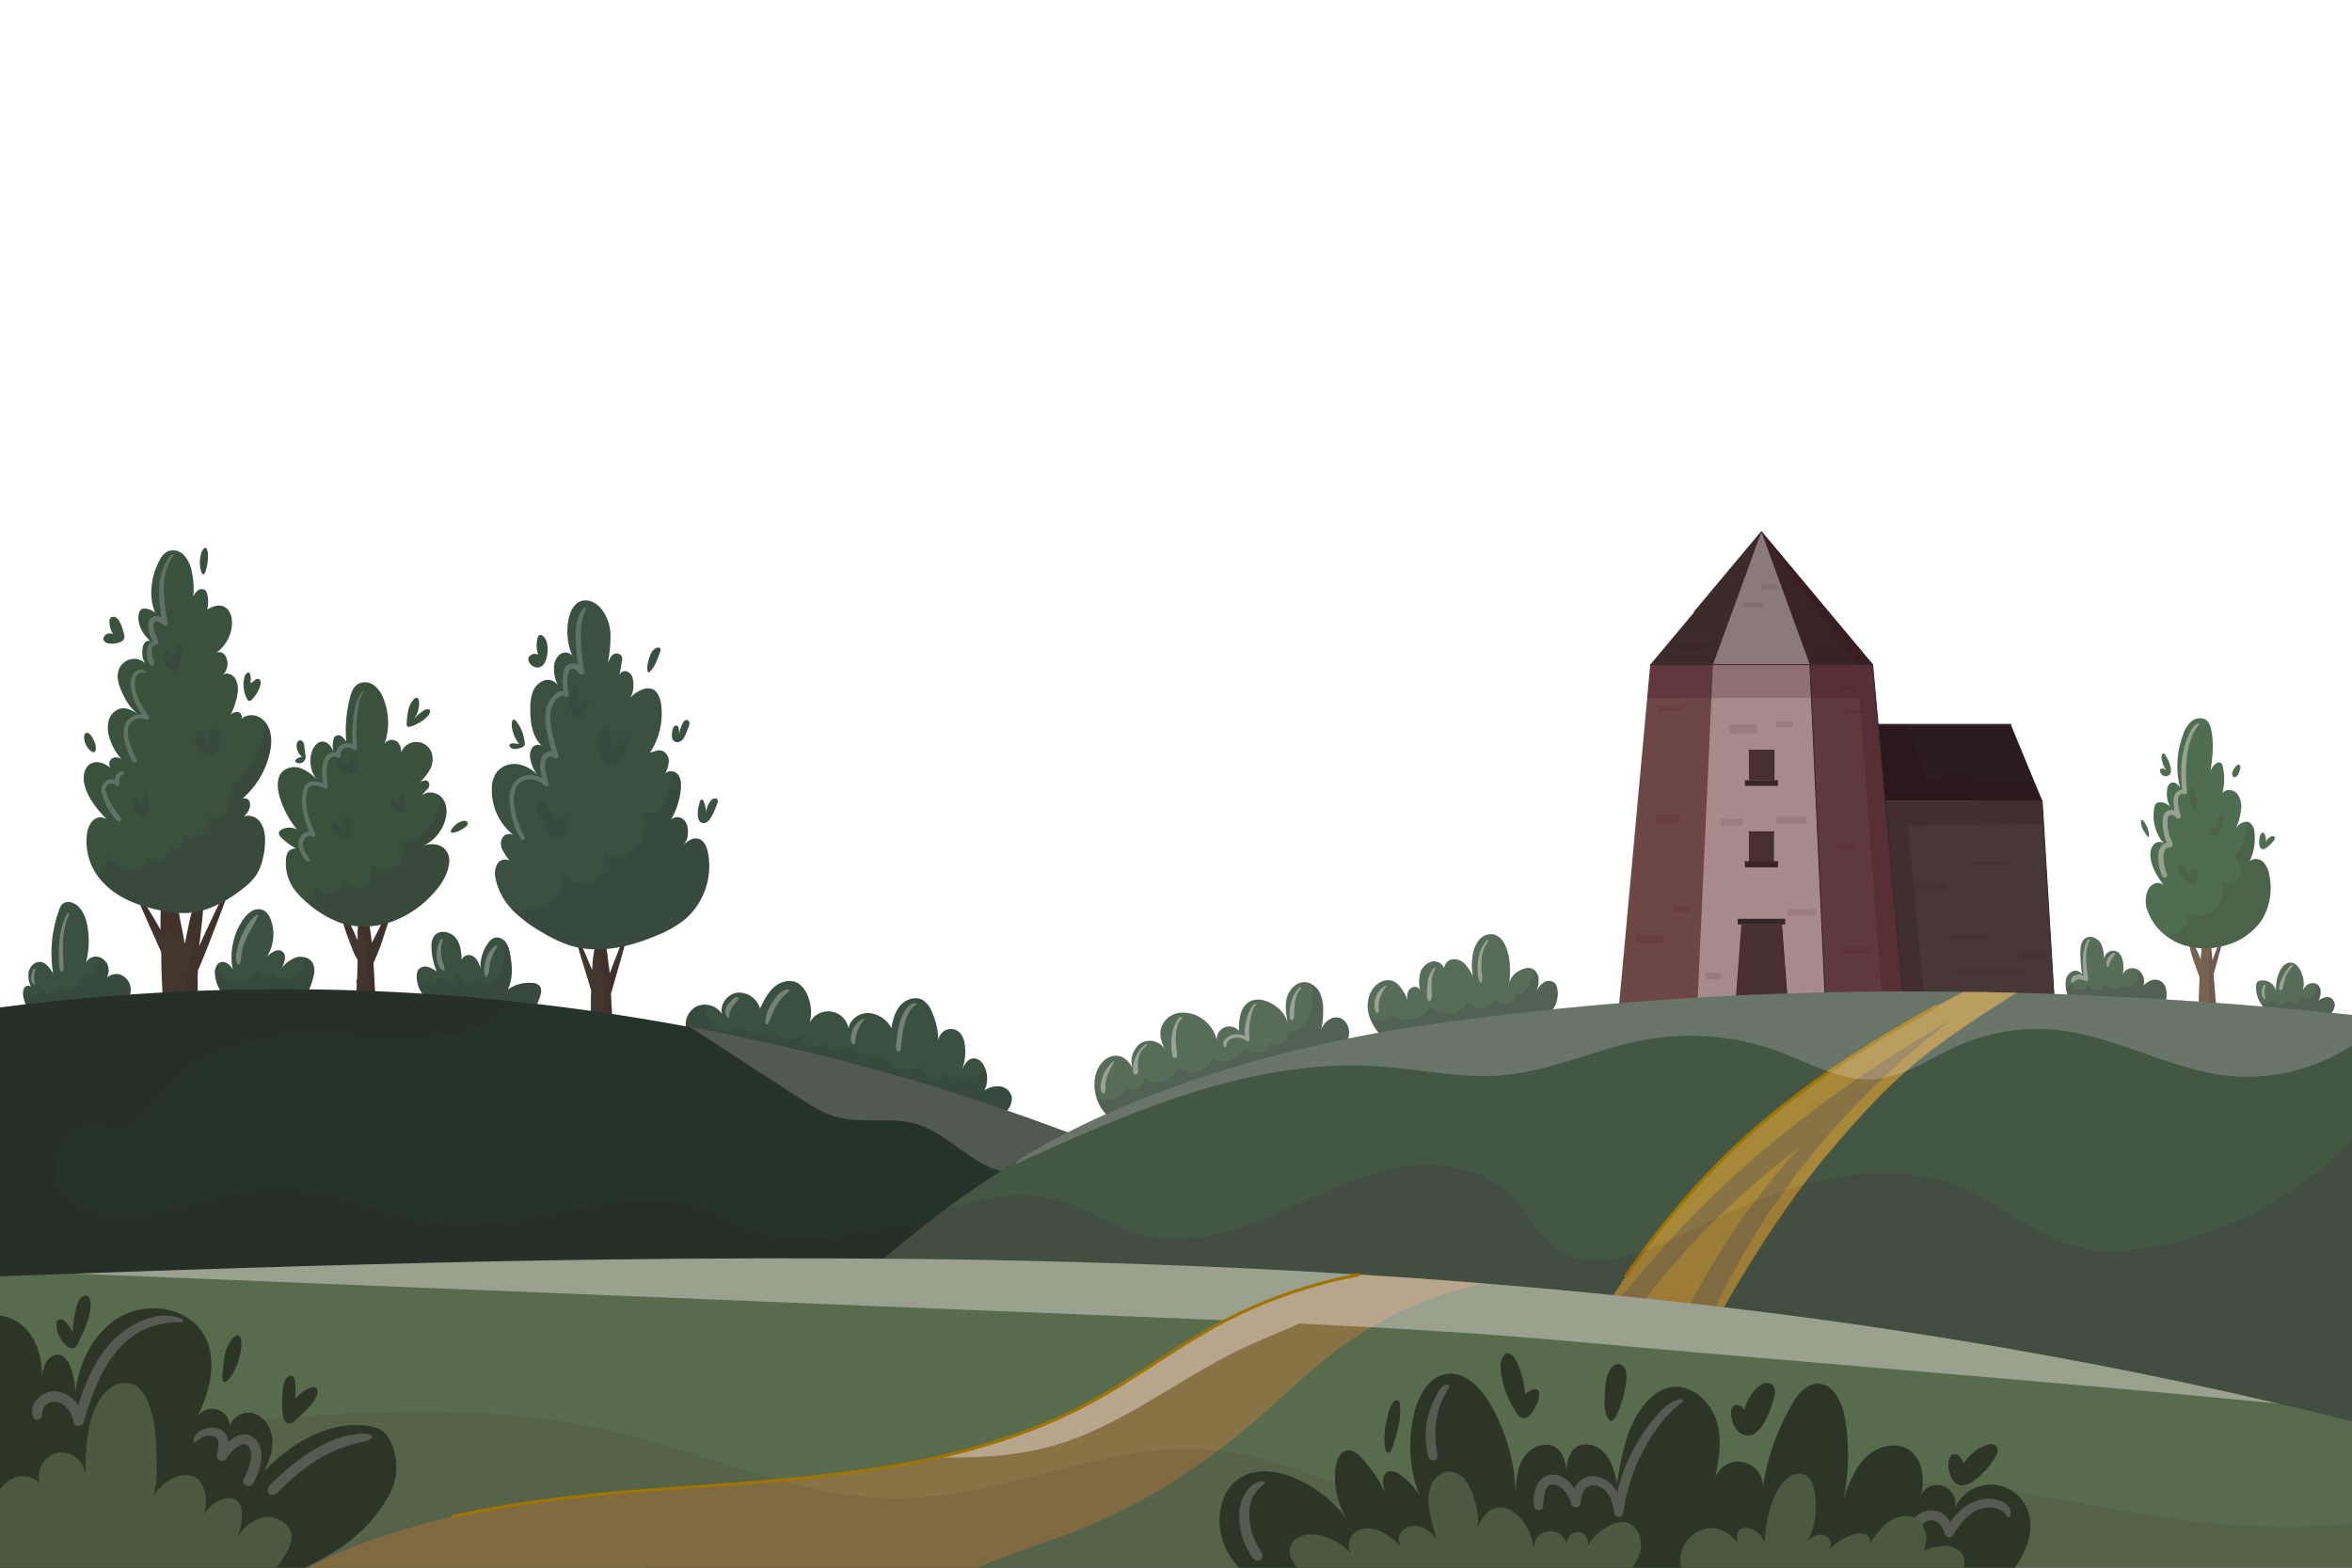 <svg xmlns="http://www.w3.org/2000/svg" viewBox="0 0 750 500"><defs><style>.cls-1{isolation:isolate;}.cls-2{fill:#3a5142;}.cls-12,.cls-19,.cls-28,.cls-3{fill:#300515;}.cls-11,.cls-3{opacity:0.1;}.cls-11,.cls-19,.cls-23,.cls-28,.cls-3,.cls-31{mix-blend-mode:multiply;}.cls-31,.cls-4,.cls-6{opacity:0.3;}.cls-13,.cls-14,.cls-17,.cls-4,.cls-6,.cls-8{mix-blend-mode:overlay;}.cls-14,.cls-17,.cls-5,.cls-6{fill:#fff3f3;}.cls-7{fill:#576d59;}.cls-17,.cls-8{opacity:0.4;}.cls-9{fill:#42362e;}.cls-10{fill:#3a513e;}.cls-13,.cls-14,.cls-19,.cls-23{opacity:0.2;}.cls-15{fill:#776252;}.cls-16{fill:#4f6d51;}.cls-18{fill:#473737;}.cls-20{fill:#2b1c20;}.cls-21{fill:#6d4646;}.cls-22{fill:#3d2a2a;}.cls-24{fill:#493030;}.cls-25{fill:#382525;}.cls-26,.cls-33{fill:none;}.cls-26{stroke:#332329;stroke-linecap:square;stroke-linejoin:bevel;stroke-width:0.3px;}.cls-27{fill:#26332a;}.cls-28{opacity:0.08;}.cls-29{fill:#445644;}.cls-30{fill:#877346;}.cls-32{fill:#f0b91a;}.cls-33{stroke:#9e7502;stroke-miterlimit:10;}.cls-34{fill:#596b4d;}.cls-35{fill:#2d3526;}.cls-36{fill:#4a5940;}</style></defs><title>Mesa de trabajo 1</title><g class="cls-1"><g id="MillBlades"><g id="FrontHills"><g id="Capa_9" data-name="Capa 9"><path class="cls-2" d="M41.69,315.55A6.74,6.74,0,0,1,39,320.94a15.34,15.34,0,0,1-6.43,2.58c-5.55.8-12.24,2.67-17.8,3.46a12.43,12.43,0,0,1-7.38-9.49,5.24,5.24,0,0,1,0-1.25,2.26,2.26,0,0,1,.62-1.5,1.5,1.5,0,0,1,1.91,0,8,8,0,0,1-.8-4.58c.31-1.79,1.85-3.46,3.66-3.37s3.23,2,4.17,3.71a40,40,0,0,1,1.93-20.35,4.17,4.17,0,0,1,1.3-2.05,3.1,3.1,0,0,1,2.63-.26c2.94.89,4.41,4.17,5,7.18a27,27,0,0,1-.38,11.9,3.7,3.7,0,0,1,3.1-1.83,3.6,3.6,0,0,1,1.22.21,4.44,4.44,0,0,1,2.72,2.88,5.14,5.14,0,0,1-.38,3.67,4.42,4.42,0,0,1,4.29-1A5.2,5.2,0,0,1,41.69,315.55Z"/><path class="cls-3" d="M38.28,310.77a4.42,4.42,0,0,0-4.29,1,5.14,5.14,0,0,0,.38-3.67,4.44,4.44,0,0,0-2.72-2.88,8.33,8.33,0,0,1-.46,2.57c-.68,1.94-2.49,4.32-4.83,4a.52.52,0,0,0-.64.49A3.9,3.9,0,0,1,19.45,315a.51.51,0,0,0-.86.36A2.05,2.05,0,0,1,16.83,317a3.39,3.39,0,0,1-2.76-1.06.52.52,0,0,0-.81.1,3.54,3.54,0,0,1-4.36,1.44,3.71,3.71,0,0,1-1.6-1.2,5.24,5.24,0,0,0,0,1.25A12.43,12.43,0,0,0,14.73,327c5.56-.79,12.25-2.66,17.8-3.46A15.34,15.34,0,0,0,39,320.94a6.74,6.74,0,0,0,2.73-5.39A5.2,5.2,0,0,0,38.28,310.77Z"/><g class="cls-4"><path class="cls-5" d="M22,291.71c.17-.36-.35-.67-.54-.32a21,21,0,0,0-1.76,4.22,27.07,27.07,0,0,0-.77,4.48,40.51,40.51,0,0,0-.17,4.68c0,.8,0,1.6.08,2.4,0,.36,0,.72.07,1.08a5,5,0,0,0,.29,1.21c.12.42.85.5.93,0a6.4,6.4,0,0,0,.17-1c0-.4-.05-.8-.07-1.19,0-.77-.08-1.53-.11-2.3-.06-1.48-.09-3,0-4.46A22.57,22.57,0,0,1,22,291.71Z"/><path class="cls-5" d="M11,310.41a4.16,4.16,0,0,1,.13-.59,3.77,3.77,0,0,0,.18-.57.29.29,0,0,0-.48-.28,1.56,1.56,0,0,0-.36.53c-.1.2-.21.4-.29.61a5.16,5.16,0,0,0-.29,1.35,2.9,2.9,0,0,0,.79,2.51.27.27,0,0,0,.46-.19c0-.77-.22-1.51-.22-2.28A5,5,0,0,1,11,310.41Z"/></g><path class="cls-2" d="M100,311.25a20,20,0,0,1-3.49,7.81c-4.79.38-10.72,1.89-15.52,2.28a8.76,8.76,0,0,1-3.61-.2s0,0,0,0a11.79,11.79,0,0,1-8.83-10.41,4.27,4.27,0,0,1,.93-3.27,1.86,1.86,0,0,1,.57-.43c1.57-.79,3.45.61,4.17,2.22a21.13,21.13,0,0,1,3.2-15.81,8.79,8.79,0,0,1,2.84-2.85,4.14,4.14,0,0,1,3.89-.21,5.25,5.25,0,0,1,2.14,2.8,13.46,13.46,0,0,1-1.19,12c1.32-1.37,3.38-2.84,4.92-1.72s.76,3.61-.2,5.31a9.78,9.78,0,0,1,4.74-3.45,5.14,5.14,0,0,1,2.64,0,3.89,3.89,0,0,1,2.55,1.88A6,6,0,0,1,100,311.25Z"/><path class="cls-3" d="M99.75,307.23a3.89,3.89,0,0,0-2.55-1.88,6.76,6.76,0,0,1-2.63,5.47,6.44,6.44,0,0,1-7.59-.11c-.27-.21-.79-.2-.86.22a1.37,1.37,0,0,1-1.77.93,4.62,4.62,0,0,1-2.13-1.81.53.53,0,0,0-.73,0,8.93,8.93,0,0,1-3.5,3,3,3,0,0,1-3.48-.73.59.59,0,0,0-1,0c-.26.49-1,.15-1.4,0a5.07,5.07,0,0,1-1.52-1.36,5.48,5.48,0,0,1-1.1-3.39,4.27,4.27,0,0,0-.93,3.27,11.79,11.79,0,0,0,8.83,10.41s0,0,0,0a8.76,8.76,0,0,0,3.61.2c4.8-.39,10.73-1.9,15.52-2.28a20,20,0,0,0,3.49-7.81A6,6,0,0,0,99.75,307.23Z"/><path class="cls-6" d="M81.9,291.75A9.49,9.49,0,0,0,79,294.86a28.18,28.18,0,0,0-2.14,4.07,20.23,20.23,0,0,0-1.31,4.22c-.25,1.29-.56,3.11.16,4.3a.42.42,0,0,0,.72,0,6.39,6.39,0,0,0,.41-1.9c.1-.69.18-1.38.32-2.06a20.14,20.14,0,0,1,1.25-4,30.28,30.28,0,0,1,1.94-3.7A15.8,15.8,0,0,0,82.21,292,.21.21,0,0,0,81.9,291.75Z"/><path class="cls-2" d="M172.38,317.14a16.48,16.48,0,0,1-2.7,5.67c-10.54,2-21.55,1.58-31.33-2.81a9.51,9.51,0,0,1-5.45-8.2,6.42,6.42,0,0,1,0-.76,3.35,3.35,0,0,1,.45-1.68,2.84,2.84,0,0,1,3-1,8.38,8.38,0,0,1,2.95,1.52,20.29,20.29,0,0,1-1.71-7.79,5.77,5.77,0,0,1,.85-3.56c1.63-2.2,5.38-1.43,7,.76,1.43,1.91,1.7,4.39,1.76,6.8a2.58,2.58,0,0,1,3.18-1.34c1.57.63,2.35,2.37,2.83,4a12.78,12.78,0,0,1,2.42-7.94,4.28,4.28,0,0,1,2.23-1.78,3.59,3.59,0,0,1,3.35,1.4,8.65,8.65,0,0,1,1.37,3.56c.81,3.87,1.06,8-.63,11.61a11.68,11.68,0,0,1,7.77-2.1,3.19,3.19,0,0,1,2.59,1.26A3.33,3.33,0,0,1,172.38,317.14Z"/><path class="cls-3" d="M172.31,314.73a3.19,3.19,0,0,0-2.59-1.26,11.68,11.68,0,0,0-7.77,2.1c1.69-3.57,1.44-7.74.63-11.61a8.65,8.65,0,0,0-1.37-3.56,3.27,3.27,0,0,0-.3-.35,18.05,18.05,0,0,1,.18,4,16.58,16.58,0,0,1-1.38,5.58,6.93,6.93,0,0,1-3.17,3.65,3.67,3.67,0,0,1-4.14-.57.63.63,0,0,0-1.06.44c0,1.55-2,1-2.84.57a5.92,5.92,0,0,1-2.32-2.51c-.3-.58-1.05-.23-1.11.3a1.92,1.92,0,0,1-1.46,1.65,2.25,2.25,0,0,1-2-.78,1.57,1.57,0,0,0-1.89-.22c-.65.37-1.08,1-1.8,1.32a4.31,4.31,0,0,1-4.26-.92,6.12,6.12,0,0,1-.72-.72,9.51,9.51,0,0,0,5.45,8.2c9.78,4.39,20.79,4.79,31.33,2.81a16.48,16.48,0,0,0,2.7-5.67A3.33,3.33,0,0,0,172.31,314.73Z"/><g class="cls-4"><path class="cls-5" d="M141.57,308c-.15-.4-.31-.8-.44-1.21a10.94,10.94,0,0,1-.47-2.41,13.05,13.05,0,0,1,.05-2.42,9.06,9.06,0,0,1,.25-1.26c.08-.34.28-.75.16-1.09a.22.22,0,0,0-.26-.15c-.36.12-.53.5-.7.82a9.1,9.1,0,0,0-.51,1.31,8.84,8.84,0,0,0-.43,2.79,9.44,9.44,0,0,0,.42,2.74,3.75,3.75,0,0,0,1.54,2.35.4.4,0,0,0,.59-.34A4,4,0,0,0,141.57,308Z"/><path class="cls-5" d="M158.19,301.59c-.17.1-.35.16-.51.27a6,6,0,0,0-.47.41,5,5,0,0,0-.86.91,8.82,8.82,0,0,0-1.17,2.26,13.28,13.28,0,0,0-.65,2.7,8.49,8.49,0,0,0-.16,1.5,5.84,5.84,0,0,0,.27,1.5.42.42,0,0,0,.8,0,6.51,6.51,0,0,0,.43-1.29c.09-.45.12-.92.18-1.38a16.12,16.12,0,0,1,.54-2.48,12.27,12.27,0,0,1,.81-2,14.78,14.78,0,0,1,1.12-2C158.67,301.72,158.39,301.47,158.19,301.59Z"/></g><path class="cls-2" d="M319.21,357.46A279,279,0,0,1,246.39,346c-6.35-1.91-12.7-4.07-18.35-7.54a23.07,23.07,0,0,1-8.83-9.08,6.51,6.51,0,0,1,2.68-8.27,6,6,0,0,1,3.1-.67,6.49,6.49,0,0,1,5.27,3c-.86-3.07,1.73-6.48,4.89-6.84a7,7,0,0,1,7.2,5.06c1.18-2.48,2.42-5,4.5-6.83s5.24-2.63,7.61-1.25a7.4,7.4,0,0,1,2.64,3,13.44,13.44,0,0,1,1.11,9.54A6.61,6.61,0,0,1,270.58,328c.45-3,3.56-5.06,6.55-4.9a9.18,9.18,0,0,1,7.14,4.8c.42-2.6,1.11-5.28,2.85-7.25s4.82-3,7.11-1.7a7.6,7.6,0,0,1,2.88,3.64,23.41,23.41,0,0,1,2.12,9.54,4,4,0,0,1,7-2.58,6.47,6.47,0,0,1,1.34,3.17,15.66,15.66,0,0,1-.91,8.64c.8-1.88,2.08-3.91,4.06-3.81a4,4,0,0,1,3,2.29,7.92,7.92,0,0,1,.51,1.11,8.67,8.67,0,0,1-.34,6.86,7.46,7.46,0,0,1,4.86-1.33,4.42,4.42,0,0,1,3.78,3C323.26,352.41,320.51,354.82,319.21,357.46Z"/><path class="cls-3" d="M322.52,349.56a4.42,4.42,0,0,0-3.78-3,7.46,7.46,0,0,0-4.86,1.33,8.67,8.67,0,0,0,.34-6.86,10.24,10.24,0,0,1-4.54,2.81,9.58,9.58,0,0,1-8-1.38.7.7,0,0,0-1,.41c-.51,1.23-2.17,1.47-3.3,1.09-1.59-.53-2.68-2.06-3.63-3.36a.61.61,0,0,0-.69-.28,10,10,0,0,1-11.12-2.41,2.55,2.55,0,0,0-3.56-.79c-1.57.43-3.16-.59-4.36-1.48s-2.21-1.9-3.78-1.65a16.3,16.3,0,0,0-2.15.69,3.94,3.94,0,0,1-2.23.08,4.62,4.62,0,0,1-1.92-1.1,2.08,2.08,0,0,0-1.67-.59,20.17,20.17,0,0,1-2.19.75,4.27,4.27,0,0,1-1.84-.26,4,4,0,0,1-2.59-2.81.49.49,0,0,0-.82-.21,5.5,5.5,0,0,1-8.13-1.79.32.32,0,0,0-.42-.11,7.22,7.22,0,0,1-5.63,1,7.61,7.61,0,0,1-2.61-1.18,3.6,3.6,0,0,0-2.48-.82c-.89.14-1.65.73-2.52.94a5.28,5.28,0,0,1-2.62-.06,6.87,6.87,0,0,1-4.26-3.4,10,10,0,0,1-1.14-4.65,6,6,0,0,0-3.1.67,6.51,6.51,0,0,0-2.68,8.27,23.07,23.07,0,0,0,8.83,9.08c5.65,3.47,12,5.63,18.35,7.54a279,279,0,0,0,72.82,11.46C320.51,354.82,323.26,352.41,322.52,349.56Z"/><g class="cls-4"><path class="cls-5" d="M235.51,318.4c-.59-1.49-3,1.45-3.43,2a4.55,4.55,0,0,0-.78,2.1,2.65,2.65,0,0,0,.15,1.11,4.73,4.73,0,0,0,.23.45,1.16,1.16,0,0,0,.32.44.34.34,0,0,0,.58-.24c0-.19,0-.39,0-.58s.07-.3.1-.42c.08-.28.17-.55.25-.82a5.09,5.09,0,0,1,.6-1.3,9,9,0,0,1,.93-1.19,4.9,4.9,0,0,0,.91-1.18A.4.4,0,0,0,235.51,318.4Z"/><path class="cls-5" d="M251.24,315.53a2.76,2.76,0,0,0-.65.07,5.46,5.46,0,0,0-.78.35,6.59,6.59,0,0,0-1.36,1.05,13.55,13.55,0,0,0-2.21,2.74,12.07,12.07,0,0,0-2.14,6.53.44.44,0,0,0,.82.22c1-1.86,1.53-3.89,2.61-5.7a18.41,18.41,0,0,1,1.79-2.44,15.37,15.37,0,0,1,1.11-1.18,4.9,4.9,0,0,0,.9-.86l.18-.13A.36.36,0,0,0,251.24,315.53Z"/><path class="cls-5" d="M292.11,320.07c-1.13-.39-2.35.76-3,1.55a12.64,12.64,0,0,0-2,4,23.31,23.31,0,0,0-1,4.52q-.17,1.14-.27,2.31a6.91,6.91,0,0,0,0,2.4.7.7,0,0,0,1.34,0,7.21,7.21,0,0,0,.26-2.07c.05-.67.11-1.33.19-2a29.37,29.37,0,0,1,.8-4.14,16.52,16.52,0,0,1,1.42-3.71,7.76,7.76,0,0,1,1-1.41c.4-.44.93-.7,1.34-1.1A.19.19,0,0,0,292.11,320.07Z"/><path class="cls-5" d="M275.08,325c-.32.19-.64.37-.94.58a6.62,6.62,0,0,0-.88.79A6.14,6.14,0,0,0,272,328.3c-.58,1.34-1.19,3.39-.16,4.66a.42.42,0,0,0,.66-.08,6.27,6.27,0,0,0,.42-2,9.08,9.08,0,0,1,.48-2,18.63,18.63,0,0,1,.84-1.82,5.65,5.65,0,0,1,.53-.84,6.76,6.76,0,0,1,.67-.85A.26.26,0,0,0,275.08,325Z"/></g><path class="cls-7" d="M430.2,329.52a14,14,0,0,1-2,6c-1.21,2.32-5.09,3.6-7.12,5.26a37.9,37.9,0,0,1-6.21,4C401.4,352,386.16,355.19,371,357.26c-5,.68-10.87,3-15.24.54a13.45,13.45,0,0,1-6.08-7.58,13.13,13.13,0,0,1-.28-7.45,8.93,8.93,0,0,1,3-4.84,5.46,5.46,0,0,1,5.44-.82,8.24,8.24,0,0,1,3.32,3.56,7.07,7.07,0,0,1,2.62-7.95c2.55-1.59,6.47-.65,7.63,2.11-.83-2.05-1.68-4.23-1.3-6.41a7,7,0,0,1,5.58-5.32,10.23,10.23,0,0,1,7.74,1.9,11,11,0,0,1,4.62,7,4,4,0,0,1,7-3.21c0-3.41.32-7.44,3.23-9.22,2.66-1.63,6.21-.43,8.68,1.48a9.16,9.16,0,0,1,3.67,5.24c-.5-2.7-1-5.52-.25-8.16s3.11-5.06,5.85-4.88a4.72,4.72,0,0,1,1.77.49,6.5,6.5,0,0,1,2.91,3,13.48,13.48,0,0,1,1,6,25.58,25.58,0,0,1-.59,5.46c1-2.19,3.26-4.19,5.61-3.63C429.05,325.09,430.26,327.4,430.2,329.52Z"/><path class="cls-3" d="M430.2,329.52a14,14,0,0,1-2,6c-1.21,2.32-5.09,3.6-7.12,5.26a37.9,37.9,0,0,1-6.21,4C401.4,352,386.16,355.19,371,357.26c-5,.68-10.87,3-15.24.54a13.45,13.45,0,0,1-6.08-7.58,7.22,7.22,0,0,0,2.78.66,7.45,7.45,0,0,0,6.73-4,3.51,3.51,0,0,0,5.51-3.28,6.61,6.61,0,0,0,10.85-3.47,6.58,6.58,0,0,0,10.86-2.53,8,8,0,0,0,10.45-3.21,7.09,7.09,0,0,0,4.6,1.32,4.15,4.15,0,0,0,3.6-2.85,3.7,3.7,0,0,0,5.56-3.87c2.25.51,4.48-1.08,5.78-3,2.4-3.51,2.68-8.11,1.61-12.24a6.5,6.5,0,0,1,2.91,3,13.48,13.48,0,0,1,1,6,25.58,25.58,0,0,1-.59,5.46c1-2.19,3.26-4.19,5.61-3.63C429.05,325.09,430.26,327.4,430.2,329.52Z"/><g class="cls-8"><path class="cls-5" d="M376.86,324.37c-.91-.15-1.48,1-1.83,1.64a12.44,12.44,0,0,0-1.17,3.24,17.28,17.28,0,0,0-.35,3.59c0,.66,0,1.32.08,2a9,9,0,0,0,.28,2.06.78.78,0,0,0,1.52-.21,30,30,0,0,0-.39-3.25,20,20,0,0,1-.07-3.19,11.63,11.63,0,0,1,.52-2.92,4.5,4.5,0,0,1,1.47-2.51C377.07,324.7,377.07,324.4,376.86,324.37Z"/><path class="cls-5" d="M365.46,333a8.71,8.71,0,0,0-3.06,3.58,10.92,10.92,0,0,0-.91,2.55,7,7,0,0,0-.12,3c.22.92,1.49.64,1.56-.21s-.08-1.72-.06-2.57a9.61,9.61,0,0,1,.31-2.33,6.86,6.86,0,0,1,2.51-3.59C365.92,333.18,365.71,332.8,365.46,333Z"/><path class="cls-5" d="M355,338.45a12.5,12.5,0,0,0-3.23,4.68A10.23,10.23,0,0,0,351,346a3.4,3.4,0,0,0,.66,2.75.39.39,0,0,0,.63-.16,9,9,0,0,0,.22-2.59,11.63,11.63,0,0,1,.49-2.63,31.29,31.29,0,0,1,2.29-4.69A.21.21,0,0,0,355,338.45Z"/><path class="cls-5" d="M400.27,320.14c-.85.28-1.22,1.12-1.6,1.87a15.48,15.48,0,0,0-1.18,3.1,15.23,15.23,0,0,0-.49,5.32,6.17,6.17,0,0,0-4.25-.32,4,4,0,0,0-2.08,1.39,2.07,2.07,0,0,0-.34,2.35.34.34,0,0,0,.62-.08,4.57,4.57,0,0,1,.75-1.84,3.24,3.24,0,0,1,1.71-.88,4.69,4.69,0,0,1,4,.89.58.58,0,0,0,1-.41c0-1-.12-1.91-.1-2.87a20.39,20.39,0,0,1,.26-2.81,22.35,22.35,0,0,1,.63-2.69c.24-.81.51-2.17,1.3-2.62A.22.22,0,0,0,400.27,320.14Z"/><path class="cls-5" d="M414.47,314.89a9.15,9.15,0,0,0-2.65,4.34,16.7,16.7,0,0,0-.53,2.89q-.07.79-.09,1.59a4.85,4.85,0,0,0,.05.76,3.8,3.8,0,0,0,.23.59.48.48,0,0,0,.92,0c.06-.18.17-.31.22-.51a3.65,3.65,0,0,0,.08-.74c0-.44,0-.88,0-1.32a21.41,21.41,0,0,1,.23-2.77,9.18,9.18,0,0,1,1.89-4.45A.27.27,0,0,0,414.47,314.89Z"/></g><path class="cls-7" d="M494,323.33a32.57,32.57,0,0,0-4.74.66c-1.85.63-3.62,1.46-5.41,2.24a92.32,92.32,0,0,1-36.82,7.57c-1.32,0-3.19.07-4.13-.85-2.65-2.56-5.2-5.46-6.29-8.94a8.84,8.84,0,0,1-.25-.88c-.91-3.88.62-8.59,4.31-10.1a4.73,4.73,0,0,1,3.6-.1,5.85,5.85,0,0,1,2,1.58,13.39,13.39,0,0,1,2.65,4.73,5.15,5.15,0,0,1-.12-2.24,2.76,2.76,0,0,1,1.85-2.2,1.83,1.83,0,0,1,2.27,1.41,12,12,0,0,1-.09-5.67,5.27,5.27,0,0,1,3.82-3.87,3.6,3.6,0,0,1,3.89,2.13,3.08,3.08,0,0,1,2.3-2.78,4.72,4.72,0,0,1,4.33,1.47,14.19,14.19,0,0,1,2.53,4,18.94,18.94,0,0,1-.05-7,9.57,9.57,0,0,1,2.12-4.84,4.87,4.87,0,0,1,4.82-1.57,6,6,0,0,1,3.36,3.36c1.76,3.69,1.73,8,1.38,12a5.81,5.81,0,0,1,3.08-3.8c1.29-.75,2.91-1.28,4.26-.64l.14.08a3.85,3.85,0,0,1,1.82,3.11,10.86,10.86,0,0,1-.6,3.86,6.43,6.43,0,0,1,2.35-2.77,2.88,2.88,0,0,1,3.42.27,3.46,3.46,0,0,1,.81,1.85A8.85,8.85,0,0,1,494,323.33Z"/><path class="cls-3" d="M494,323.33a32.57,32.57,0,0,0-4.74.66c-1.85.63-3.62,1.46-5.41,2.24a92.32,92.32,0,0,1-36.82,7.57c-1.32,0-3.19.07-4.13-.85-2.65-2.56-5.2-5.46-6.29-8.94a5.52,5.52,0,0,0,2.85,1.47c1.62.29,3.64-.44,3.95-2.06A8.7,8.7,0,0,0,456,321.23a10.36,10.36,0,0,0,6.46,2,6.38,6.38,0,0,0,5.44-3.63,10.19,10.19,0,0,0,4,2,3.68,3.68,0,0,0,3.9-1.59c.16-.29.28-.62.57-.77s.8.05,1.17.24a4.73,4.73,0,0,0,3.78.35,3.24,3.24,0,0,0,2.13-3c1.32.56,2.69-.64,3.53-1.8,1.22-1.69,2.24-3.81,1.82-5.81a3.85,3.85,0,0,1,1.82,3.11,10.86,10.86,0,0,1-.6,3.86,6.43,6.43,0,0,1,2.35-2.77,2.88,2.88,0,0,1,3.42.27,3.46,3.46,0,0,1,.81,1.85A8.85,8.85,0,0,1,494,323.33Z"/><g class="cls-8"><path class="cls-5" d="M474.6,300.11c.19-.23-.12-.56-.34-.34a11.09,11.09,0,0,0-2.8,5.79,16.81,16.81,0,0,0-.23,3.82,8.35,8.35,0,0,0,.67,3.84.36.36,0,0,0,.64-.09,10.37,10.37,0,0,0-.11-3.51,23.15,23.15,0,0,1,0-3.63A10.55,10.55,0,0,1,474.6,300.11Z"/><path class="cls-5" d="M457.27,308.69a8.05,8.05,0,0,0-2,4.59,28.9,28.9,0,0,0-.25,2.94c0,1-.14,2.19.52,3a.44.44,0,0,0,.69-.09,4.9,4.9,0,0,0,.29-2.72c0-.91,0-1.82,0-2.74a7.2,7.2,0,0,1,1.19-4.6C457.86,308.8,457.51,308.43,457.27,308.69Z"/><path class="cls-5" d="M441.91,314.32a3.07,3.07,0,0,0-.9.55,5.87,5.87,0,0,0-.92.81,6.66,6.66,0,0,0-1.3,2.25,7.24,7.24,0,0,0-.48,2.48,5.2,5.2,0,0,0,.11,1.31,3.19,3.19,0,0,0,.5,1.2.44.44,0,0,0,.71-.19,5.76,5.76,0,0,0,0-1.1c0-.35,0-.71,0-1.07a10.36,10.36,0,0,1,.4-2.21,13,13,0,0,1,.87-2,8.65,8.65,0,0,1,.54-.93c.18-.29.44-.54.6-.84C442.18,314.45,442.06,314.27,441.91,314.32Z"/></g><path class="cls-7" d="M690.62,319.58c-1.08,4.79-7.39,4.65-11.41,4.71a36.6,36.6,0,0,1-17-3.86,6.82,6.82,0,0,1-1.93-1.32,6.28,6.28,0,0,1-1.34-3.06c-.07-.34-.13-.67-.17-1a6.94,6.94,0,0,1,0-2.53,3.8,3.8,0,0,1,2.1-2.73,2.48,2.48,0,0,1,3.09,1,45.85,45.85,0,0,1-.58-7c0-1.69.21-3.64,1.63-4.56,1.62-1.06,3.93,0,4.91,1.66a10.56,10.56,0,0,1,.94,5.52,3.31,3.31,0,0,1,1.48-2.75,2.86,2.86,0,0,1,3.18.13,4.12,4.12,0,0,1,1.26,2.19,9.8,9.8,0,0,1,0,5.1c.46-1.93,3-2.84,4.78-1.9l.1.07a4.5,4.5,0,0,1,1.84,5.07c1.16-1.09,2.67-2.07,4.24-1.81C691.06,313,691.19,317.07,690.62,319.58Z"/><path class="cls-3" d="M690.62,319.58c-1.08,4.79-7.39,4.65-11.41,4.71a36.6,36.6,0,0,1-17-3.86,6.82,6.82,0,0,1-1.93-1.32,6.28,6.28,0,0,1-1.34-3.06c-.07-.34-.13-.67-.17-1a2,2,0,0,0,1.31-1.22,13.38,13.38,0,0,1,1.06,1.07,3.25,3.25,0,0,0,5-.67,3.21,3.21,0,0,0,2.45,1.39,2.27,2.27,0,0,0,2.22-1.56.26.26,0,0,1,0-.12c.1-.09.25,0,.34.1a4.46,4.46,0,0,0,2.54,1.43,2.82,2.82,0,0,0,2.65-1,.35.35,0,0,1,.16-.16.44.44,0,0,1,.35.06,3.67,3.67,0,0,0,2.64.27,3.27,3.27,0,0,0,2-1.68,4.36,4.36,0,0,0,.38-1.86,6.87,6.87,0,0,0-.21-1.91,4.5,4.5,0,0,1,1.84,5.07c1.16-1.09,2.67-2.07,4.24-1.81C691.06,313,691.19,317.07,690.62,319.58Z"/><g class="cls-8"><path class="cls-5" d="M674.22,303.91a3.07,3.07,0,0,0-.6.22,2.12,2.12,0,0,0-.57.41,4.62,4.62,0,0,0-.8,1.06,3.24,3.24,0,0,0-.4,2.62.27.27,0,0,0,.52,0c.29-.72.47-1.43.81-2.08a8.1,8.1,0,0,1,.57-.9c.13-.16.25-.33.36-.49s.2-.34.32-.49S674.45,303.83,674.22,303.91Z"/><path class="cls-5" d="M666.29,299.81l0-.07a.29.29,0,0,0-.3-.12c-.38.07-.53.49-.67.81a10.29,10.29,0,0,0-.53,1.5,17,17,0,0,0-.57,3.39,23.78,23.78,0,0,0,0,3.48c.06.81.11,1.66.23,2.48l-.22-.15a2.54,2.54,0,0,0-1.79-.29,2.87,2.87,0,0,0-1.48.75,1.83,1.83,0,0,0-.51.78.57.57,0,0,0,0,.22v0a.5.5,0,0,1,0,.13.63.63,0,0,0,.13.56.42.42,0,0,0,.41.11.54.54,0,0,0,.32-.21l.06-.06h0l0,0,.12-.09.13-.12a.6.6,0,0,0,.08-.08l0,0a.52.52,0,0,0,.11-.1l.11-.1,0,0,.1-.06a1.35,1.35,0,0,1,.26-.15l.08,0,.1,0,.29-.07h.71l.26.05c.22.05.34.11.57.18a1.66,1.66,0,0,0,.42.12.65.65,0,0,0,1.14-.4c0-1-.26-2-.37-3s-.21-2-.25-3.05a16,16,0,0,1,.16-3.09,14.57,14.57,0,0,1,.31-1.46c.06-.2.12-.41.19-.61a2.89,2.89,0,0,1,.27-.78A.22.22,0,0,0,666.29,299.81Z"/></g><path class="cls-7" d="M744.33,321.49a8.16,8.16,0,0,1-1.68,2.75c-5.64,1.1-13.16,1.66-18.27-1a9.14,9.14,0,0,1-3.34-3,9.32,9.32,0,0,1-1.59-6.06,1.74,1.74,0,0,1,.26-.87,1.56,1.56,0,0,1,1-.55,4.43,4.43,0,0,1,5.06,3.2,13.47,13.47,0,0,1,1-5.78c.66-1.58,1.92-3.19,3.63-3.17,1.87,0,3.09,2,3.67,3.77a8.07,8.07,0,0,1,.25,5.08,5,5,0,0,1,1.31-1.66,2.84,2.84,0,0,1,2.81-.49l.07,0a2.91,2.91,0,0,1,1.5,2.46,6.42,6.42,0,0,1-.71,3c1.23-1,3.06-1.65,4.28-.67A2.81,2.81,0,0,1,744.33,321.49Z"/><path class="cls-3" d="M744.33,321.49a8.16,8.16,0,0,1-1.68,2.75c-5.64,1.1-13.16,1.66-18.27-1a9.14,9.14,0,0,1-3.34-3,3,3,0,0,0,.73.1,2.27,2.27,0,0,0,2.26-1.58A7.51,7.51,0,0,0,726.2,320a2.51,2.51,0,0,0,2,.11,3.07,3.07,0,0,0,1.29-1.67,3.88,3.88,0,0,0,1.42,1.22,2,2,0,0,0,1.82,0,1.41,1.41,0,0,0,.71-1.59,3.28,3.28,0,0,0,3.94-.67,4.9,4.9,0,0,0,1.19-3.66,2.91,2.91,0,0,1,1.5,2.46,6.42,6.42,0,0,1-.71,3c1.23-1,3.06-1.65,4.28-.67A2.81,2.81,0,0,1,744.33,321.49Z"/><g class="cls-8"><path class="cls-5" d="M731.08,307.83c-.7-.13-1.19.57-1.55,1.06a19.57,19.57,0,0,0-1.32,2.07,17.24,17.24,0,0,0-1,2.18,8.42,8.42,0,0,0-.36,1.21c-.09.39-.23.91,0,1.26a.48.48,0,0,0,.63.16,1.27,1.27,0,0,0,.48-.91c.08-.37.16-.74.25-1.11a17.06,17.06,0,0,1,.63-2.11,12.34,12.34,0,0,1,1-1.92,6.48,6.48,0,0,1,1.33-1.57A.19.19,0,0,0,731.08,307.83Z"/><path class="cls-5" d="M722.21,317.39c0-.15,0-.31-.07-.46a5.9,5.9,0,0,1,0-.84,8,8,0,0,1,.29-1.75.24.24,0,0,0-.39-.23,3.71,3.71,0,0,0-.71,3.39,2.18,2.18,0,0,0,.62,1.07.27.27,0,0,0,.45-.19,4.5,4.5,0,0,0-.11-.64C722.25,317.62,722.23,317.51,722.21,317.39Z"/></g><path class="cls-9" d="M73,284c-.39,1.14-.8,2.27-1.21,3.41-1.65,4.52-3.41,9-5.14,13.49-1.09,2.81-2.24,5.59-3.42,8.36l-.09.21c0,.68-.1,1.36-.1,2,0,1.57,0,3.14,0,4.71,0,3.21.09,6.41.26,9.61a1.42,1.42,0,0,1-1,1.37c-.58.11-1.15.21-1.73.27a25.8,25.8,0,0,1-6.21.1c-.47.51-1.56.42-1.68-.38-.06-.44-.13-.89-.2-1.33a.77.77,0,0,1,0-.15c-.2-1.23-.39-2.45-.48-3.7-.13-1.72-.12-3.46-.19-5.18-.15-3.36-.31-6.73-.37-10.09,0-1,0-2.06-.06-3.09-.82-1.76-1.59-3.56-2.36-5.31l-.66-1.5c-1.21-2.67-2.35-5.35-3.54-8-.81-1.81-1.63-3.6-2.5-5.38a.42.42,0,0,1,.72-.42c1.34,2.17,2.71,4.32,4,6.5s2.5,4.09,3.66,6.19l.49.88v-.21c0-1.72,0-3.45.05-5.17,0-.22,0-.45,0-.68a32.4,32.4,0,0,1,.16-3.27s0,0,0-.05c-.07-.53-.1-1.06-.14-1.59a1,1,0,0,1,.72-1c.44-.1.88-.19,1.32-.25a2.83,2.83,0,0,1,1.82,0,1.49,1.49,0,0,1,.69.9c0,.05,0,.1,0,.14l0,0a1.23,1.23,0,0,1,.16.5.49.49,0,0,1,.1.19c.41,1.69.73,3.4,1,5.12s.58,3.25.92,4.87c.18.88.35,1.76.51,2.65s.28,1.56.42,2.34c.14-.69.29-1.37.43-2.06.29-1.38.58-2.77.86-4.16s.55-2.51.91-3.77a27.48,27.48,0,0,1,1.95-5.06l.08-.1c.14-.35.29-.71.45-1.06a.51.51,0,0,1,.93.12,27.55,27.55,0,0,1,.19,5.37c-.07,1.34-.21,2.68-.35,4-.27,2.49-.58,5-.87,7.45.29-.64.57-1.29.87-1.93,1.79-3.85,3.57-7.72,5.44-11.53.78-1.59,1.57-3.18,2.39-4.75A.41.41,0,0,1,73,284Z"/><path class="cls-10" d="M77.23,254.79a1.74,1.74,0,0,1,2.29.73,3.39,3.39,0,0,1-.28,3,7.22,7.22,0,0,1-1.43,1.87,4.58,4.58,0,0,1,4.14.75c1.76,1.41,2.44,3.79,2.57,6.05a23,23,0,0,1-.67,6.44,16.43,16.43,0,0,1-2.16,5.51,18.43,18.43,0,0,1-4,4.07,48.92,48.92,0,0,1-5.94,4.1c-.63.36-1.27.71-1.92,1a28.76,28.76,0,0,1-5.09,2,22.09,22.09,0,0,1-3.6.73c-.39.06-.79.09-1.19.12a24.81,24.81,0,0,1-2.86,0,38,38,0,0,1-5.9-.81l-.12,0c-1.37-.29-2.74-.61-4.09-1-.77-.21-1.53-.45-2.27-.7a34.7,34.7,0,0,1-5.79-2.54,24.27,24.27,0,0,1-7.49-6.35,19.2,19.2,0,0,1-1.64-2.53,18.65,18.65,0,0,1-2.07-11,7.34,7.34,0,0,1,1.87-4.49,3.41,3.41,0,0,1,4.49-.37c-3.11-3.25-6.21-6.92-7.19-11.32-.53-2.39-.07-5.35,2.09-6.5s4.55,0,6.35,1.43a2.09,2.09,0,0,1,.44-3.1,2.71,2.71,0,0,1,3.21.48,17.63,17.63,0,0,1-4-6.81,9.78,9.78,0,0,1-.31-5.78,5.32,5.32,0,0,1,4-3.83c2-.28,3.85.83,5.53,1.9-2.55-1.68-4.16-4.46-5.39-7.27-1-2.2-1.76-4.7-.92-7a5.24,5.24,0,0,1,8.62-1.89c-1.2-1.33-1.31-3.37-1-5.14a3.08,3.08,0,0,1,.73-1.63,1.61,1.61,0,0,1,1.66-.47c-2.4-2.19-4.25-5.37-3.66-8.55a2.16,2.16,0,0,1,.85-1.55,2.14,2.14,0,0,1,1.37-.21,5.87,5.87,0,0,1,3,1.26c-2.18-5.25-1.27-11.66,1.41-16.67a6.21,6.21,0,0,1,2.65-2.89,4.75,4.75,0,0,1,5.16,1.26,10.24,10.24,0,0,1,2.42,5,25.78,25.78,0,0,1,.53,8.17,5.28,5.28,0,0,1,1.55-2,1.9,1.9,0,0,1,2.35.07,2.45,2.45,0,0,1,.56,1.22,11,11,0,0,1,0,4.88c1.57-1,3.55-1.72,5.25-1,1.89.83,2.65,3.15,2.64,5.21a11.93,11.93,0,0,1-5.13,9.63,2.09,2.09,0,0,1,2.13,0,2.91,2.91,0,0,1,1,1.1,5.09,5.09,0,0,1-.91,5.92c1.16-1,2.94-.26,3.87,1a6.83,6.83,0,0,1,.78,4.92,20.49,20.49,0,0,1-2.23,6.82,2.52,2.52,0,0,1,2.81-.8,1.62,1.62,0,0,1,.7,2,5.09,5.09,0,0,1,5.24-.71,6.3,6.3,0,0,1,2.35,1.81,8.11,8.11,0,0,1,1.5,2.9,13.65,13.65,0,0,1,.06,6.23A27.1,27.1,0,0,1,77.23,254.79Z"/><path class="cls-10" d="M79.68,214.92c-.08-.2-.19-.41-.4-.46a.55.55,0,0,0-.35.08,2.56,2.56,0,0,0-1.09,1.87,10,10,0,0,0,.83,6.34c.18.35.43.74.82.78a1.18,1.18,0,0,0,.92-.5,11.81,11.81,0,0,0,2.1-3.09,6,6,0,0,0,.6-2,1.37,1.37,0,0,0-.39-1.24,1.14,1.14,0,0,0-.9-.13c-.48.12-1.5,1.4-1.83,1.2s0-.93,0-1.21A4.62,4.62,0,0,0,79.68,214.92Z"/><path class="cls-10" d="M64,181.71a10.41,10.41,0,0,1,.08-4.93,3.68,3.68,0,0,1,1-1.87.59.59,0,0,1,.41-.19c.23,0,.4.23.5.44a4.84,4.84,0,0,1,.31,2.11,14.22,14.22,0,0,1-.52,4.16c-.13.42-.43,1.61-.89,1.79S64.13,182.13,64,181.71Z"/><path class="cls-10" d="M38.06,198.16a3.13,3.13,0,0,0-1.19-1.28,1.38,1.38,0,0,0-1.63.19,1.88,1.88,0,0,0-.35,1.31,7.62,7.62,0,0,0,1.23,3.93,2.13,2.13,0,0,0-2.92.73,1.46,1.46,0,0,0-.17,1c.16.7.95,1.06,1.66,1.18,1.31.23,4.14,0,4.85-1.45.36-.74-.06-1.72-.26-2.45A13.34,13.34,0,0,0,38.06,198.16Z"/><path class="cls-10" d="M28.93,234.49c-.34-.44-.86-.9-1.4-.74s-.71.86-.7,1.43a5.79,5.79,0,0,0,2.08,4.28c1.73,1.46,1.86-.84,1.48-2.11A9.33,9.33,0,0,0,28.93,234.49Z"/><g class="cls-11"><path class="cls-12" d="M86.17,239.68a13.65,13.65,0,0,0-.06-6.23,8.11,8.11,0,0,0-1.5-2.9,28.78,28.78,0,0,1-.78,4.48,28.05,28.05,0,0,1-3.18,7.48,26.36,26.36,0,0,1-5.21,6.22c-.91.8-1.87,1.38-1.94,2.69a31.87,31.87,0,0,1-.34,4.58A7.19,7.19,0,0,1,71,260.16a4.32,4.32,0,0,1-4.12,1,.39.39,0,0,0-.49.37A5.41,5.41,0,0,1,64,266a5.47,5.47,0,0,1-5.37.3.37.37,0,0,0-.54.42c.25,1.09.37,2.53-.48,3.42a1.66,1.66,0,0,1-2.49,0,.35.35,0,0,0-.64.08c-.56,1.71-1.54,3.54-3.29,4.27A3.35,3.35,0,0,1,47,273.35c-.2-.35-.68-.1-.62.26a3.19,3.19,0,0,1-1.61,3.19,5.57,5.57,0,0,1-4,.46,10.46,10.46,0,0,1-6.24-4c-.19-.26-.74-.23-.69.18a7.31,7.31,0,0,1-2.45,6.43,24.27,24.27,0,0,0,7.49,6.35,34.7,34.7,0,0,0,5.79,2.54c1.19,2.66,2.33,5.34,3.54,8l.66,1.5a14,14,0,0,1,2.4-.49,17.91,17.91,0,0,1,7.21,1c-.16-.89-.33-1.77-.51-2.65-.34-1.62-.62-3.25-.92-4.87a24.81,24.81,0,0,0,2.86,0c.4,0,.8-.06,1.19-.12-.36,1.26-.66,2.53-.91,3.77s-.57,2.78-.86,4.16c1,.34,1.93.71,2.88,1.07a55.18,55.18,0,0,0-2.54,11.51,53.46,53.46,0,0,0,.19,12.06c.16,1.22.34,2.46.58,3.68.58-.06,1.15-.16,1.73-.27a1.42,1.42,0,0,0,1-1.37c-.17-3.2-.28-6.4-.26-9.61,0-1.57,0-3.14,0-4.71,0-.63.06-1.31.1-2l.09-.21c1.18-2.77,2.33-5.55,3.42-8.36,1.73-4.49,3.49-9,5.14-13.49a48.92,48.92,0,0,0,5.94-4.1,18.43,18.43,0,0,0,4-4.07,16.43,16.43,0,0,0,2.16-5.51,23,23,0,0,0,.67-6.44c-.13-2.26-.81-4.64-2.57-6.05a4.58,4.58,0,0,0-4.14-.75,7.22,7.22,0,0,0,1.43-1.87,3.39,3.39,0,0,0,.28-3,1.74,1.74,0,0,0-2.29-.73A27.1,27.1,0,0,0,86.17,239.68Zm-35,51.44c0,1.72-.07,3.45-.05,5.17v.21l-.49-.88c-1.16-2.1-2.39-4.15-3.66-6.19,1.35.38,2.72.7,4.09,1l.12,0C51.18,290.67,51.17,290.9,51.17,291.12Zm13.21,8.8c-.3.64-.58,1.29-.87,1.93.29-2.48.6-5,.87-7.45.14-1.33.28-2.67.35-4a28.76,28.76,0,0,0,5.09-2C68,292.2,66.17,296.07,64.38,299.92Z"/><path class="cls-12" d="M45.09,256.89a10.91,10.91,0,0,1,1-4,.55.55,0,0,1,.28-.33c.24-.08.45.18.56.42.86,1.88.49,4.09-.13,6.07-.21.68-.56,1.45-1.26,1.6s-1.37-.44-1.82-1a7,7,0,0,1-1.7-4.38,1.08,1.08,0,0,1,.14-.56.78.78,0,0,1,.86-.29,1.67,1.67,0,0,1,.81.52A4.52,4.52,0,0,1,45,257.66"/><path class="cls-12" d="M62.14,236.28a4,4,0,0,1,.68-3c.4-.49,1.15-.83,1.65-.44a1.55,1.55,0,0,1,.48,1c.34,1.54.66,3.08,1,4.64A7.57,7.57,0,0,1,67.85,233c.58-.56,1.51-1,2.18-.52a2.06,2.06,0,0,1,.64,1.72,8.79,8.79,0,0,1-1.06,4.62C66.91,243.47,62.66,240.72,62.14,236.28Z"/><path class="cls-12" d="M54.47,208.4a1.37,1.37,0,0,0-.8-.8,1,1,0,0,0-.94.32,2.43,2.43,0,0,0-.49,2.13,5.53,5.53,0,0,0,2.62,3.81,1.37,1.37,0,0,0,.77.24c.53,0,.86-.58,1.07-1.07A16,16,0,0,0,58,205.67a.81.81,0,0,0-.13-.47c-.21-.25-.62-.14-.88,0-1.09.73-1.34,2.19-1.5,3.49-.08.67,0,1.59-.5,2A6.78,6.78,0,0,0,54.47,208.4Z"/></g><g class="cls-13"><path class="cls-5" d="M53.12,181.73a13.56,13.56,0,0,1,.92-2.39,19.18,19.18,0,0,0,1.21-2.28.31.31,0,0,0-.44-.34,5.58,5.58,0,0,0-1.55,1.92,20.09,20.09,0,0,0-1.17,2.43,18.41,18.41,0,0,0-1.25,5.33,38.9,38.9,0,0,0,.68,10.49,3.67,3.67,0,0,0-1.36-.38,2.65,2.65,0,0,0-2.71,1.59,6.55,6.55,0,0,0,.19,3.74,12.71,12.71,0,0,0,.7,1.9,7.91,7.91,0,0,0,.42.82,2,2,0,0,0-.51.22,2.94,2.94,0,0,0-1.31,2.1,8.71,8.71,0,0,0,0,2.79,6.55,6.55,0,0,0,.32,1.23,6.67,6.67,0,0,0,.29.74,1.15,1.15,0,0,0,.58.57.67.67,0,0,0,1-.4,1.28,1.28,0,0,0,0-.7c-.05-.17-.14-.32-.2-.48a9.82,9.82,0,0,1-.33-1,6.65,6.65,0,0,1-.19-2.13A1.94,1.94,0,0,1,49,206c.22-.16.49-.17.72-.31s.47-.22.47-.42v0a.57.57,0,0,0,.31-.53,9.55,9.55,0,0,0-1-2.52,9.17,9.17,0,0,1-.57-2.68c0-.81.23-1.44,1.15-1.37a3.62,3.62,0,0,1,2,1.2.83.83,0,0,0,1.38-.8,53.67,53.67,0,0,1-1.19-11.85A22.17,22.17,0,0,1,53.12,181.73Z"/><path class="cls-5" d="M47.48,228.56c-1.58-2.5-3.37-4.89-4.13-7.81a9.2,9.2,0,0,1-.19-4.14,2.86,2.86,0,0,1,.92-1.75,1.88,1.88,0,0,1,1.9-.15c.25.11.58-.14.41-.41-.85-1.32-2.68-.76-3.56.23a6.6,6.6,0,0,0-1.11,4.76,18.58,18.58,0,0,0,3.53,8.53,5.35,5.35,0,0,0-5.59,3.89,11.08,11.08,0,0,0,.4,5.76,24.69,24.69,0,0,0,1,2.95,8.44,8.44,0,0,0,1.51,2.68.6.6,0,0,0,1-.58,13.68,13.68,0,0,0-1-2.33c-.35-.81-.65-1.63-.93-2.47a12.66,12.66,0,0,1-.85-4.83A4,4,0,0,1,43,229.56a3.85,3.85,0,0,1,3.57-.05C47.12,229.83,47.87,229.17,47.48,228.56Z"/><path class="cls-5" d="M39.43,246.83a.47.47,0,0,0-.09-.72,1.8,1.8,0,0,0-2.17.94,3.26,3.26,0,0,0-.49,1.75,3.13,3.13,0,0,0-2.79.21,3.61,3.61,0,0,0-1.33,4.23,20.57,20.57,0,0,0,2,4.77A21.58,21.58,0,0,0,36,260.16,4.61,4.61,0,0,0,37.86,262a.62.62,0,0,0,.76-.76,4.22,4.22,0,0,0-1-1.55,19.42,19.42,0,0,1-1.2-1.66,25.61,25.61,0,0,1-1.92-3.48c-.5-1.08-1.26-2.7-.52-3.82a1.86,1.86,0,0,1,3-.19c.36.39,1.2.11,1.13-.47a4,4,0,0,1,.11-2.13C38.43,247.38,39,247.19,39.43,246.83Z"/></g><path class="cls-9" d="M124.24,291.77a11.85,11.85,0,0,1-.49,2.58c-.3,1-.69,2.08-1,3.06-.62,1.95-1.22,3.89-2,5.8-.52,1.31-1.08,2.61-1.65,3.91.13,2.24.26,4.48.36,6.72.11,2.56.61,5.46-.36,7.89-.27.68-1.27,1.09-1.79.5a1,1,0,0,1-.15-.24,7.85,7.85,0,0,1-.46-1.28,9.27,9.27,0,0,1-1.36,4.13.88.88,0,0,1-1.59-.2c-1.08-2.78-.23-6.2-.05-9.09,0-.61.06-1.23.09-1.85a.93.93,0,0,1-.14-.67c.06-.31.14-.63.22-.94.08-1.8.13-3.61.15-5.41v-.6a15.21,15.21,0,0,1-1.54-3.07c-.56-1.42-1.11-2.85-1.63-4.28l-.25-.7c-.39-1.13-.77-2.27-1.09-3.41,0-.13-.08-.25-.11-.38-.18-.67-.4-1.34-.55-2s-.21-1.09.26-1.49a.39.39,0,0,1,.61.08,17.43,17.43,0,0,1,.84,1.8c.31.63.67,1.24,1,1.87.11.22.22.45.32.67.52,1.05,1,2.11,1.48,3.18l.09.22c.2.45.39.89.58,1.34,0-.42,0-.85,0-1.27s0-.63,0-.95c0-.74.07-1.49.14-2.23s.17-1.48.29-2.2c.24-1.43.68-2.75,1-4.15a.6.6,0,0,1,1.17.16v.05a.54.54,0,0,1,.05.11,40.07,40.07,0,0,1,1.19,6c.1.7.2,1.4.3,2.08.17,1.07.29,2.14.4,3.21.69-1.39,1.41-2.76,2.12-4.15.27-.53.53-1.09.79-1.66a17.45,17.45,0,0,1,2-3.43C123.76,291.2,124.26,291.44,124.24,291.77Z"/><path class="cls-10" d="M143.2,275.44c-.47,3.72-2.68,7-5.24,9.74a32.85,32.85,0,0,1-13.5,8.95l-.71.22c-.72.22-1.45.41-2.19.56a24.53,24.53,0,0,1-3.61.52,23.35,23.35,0,0,1-3.74,0,20.31,20.31,0,0,1-2.33-.29,21.17,21.17,0,0,1-2.36-.53c-.38-.11-.76-.22-1.13-.35A33.28,33.28,0,0,1,98.05,288c-.35-.29-.7-.59-1-.9a20.37,20.37,0,0,1-3.53-3.89,14.34,14.34,0,0,1-2.27-9.6,4,4,0,0,1,.65-1.94,3,3,0,0,1,2.53-1.05,19.75,19.75,0,0,1-4.75-3.5c-.47-.47-.93-1.12-.69-1.74a1.54,1.54,0,0,1,.67-.69,5.06,5.06,0,0,1,5-.15A30.36,30.36,0,0,1,89.13,254c-.79-2.75-1-6.13,1.09-8.06a5.79,5.79,0,0,1,5.71-.9,13.1,13.1,0,0,1,4.93,3.45,9.81,9.81,0,0,1-1.39-8.83c.53-1.57,1.77-3.16,3.42-3.13s2.8,1.61,3.42,3.12a8.55,8.55,0,0,1,0-3.7,2.18,2.18,0,0,1,.43-1,1.73,1.73,0,0,1,2.16-.13,4.9,4.9,0,0,1,1.5,1.78,43.6,43.6,0,0,1,1.12-13.85c.45-1.8,1.14-3.73,2.74-4.65a4.8,4.8,0,0,1,5.08.53,9.73,9.73,0,0,1,3,4.36,20.41,20.41,0,0,1,.28,14.26,2.78,2.78,0,0,1,4-.72,3.89,3.89,0,0,1,1.21,3.64,5.2,5.2,0,0,1,9.78-.19,6.77,6.77,0,0,1-.43,5.32,15.25,15.25,0,0,1-3.41,4.26c.87-.59,2.2-1,2.86-.2a1.94,1.94,0,0,1-.39,2.39,8.44,8.44,0,0,0-1.68,2c1.77-1.71,5-1.08,6.49.84l.1.12c1.5,2,1.5,4.83.71,7.21a13.11,13.11,0,0,1-6.9,7.86,7.17,7.17,0,0,1,4.7-.26,5.11,5.11,0,0,1,3.35,3.18A6.4,6.4,0,0,1,143.2,275.44Z"/><path class="cls-10" d="M132.72,231a10.69,10.69,0,0,0,3.47-2.4,3.1,3.1,0,0,0,.95-1.62.72.72,0,0,0-.12-.56.61.61,0,0,0-.31-.18,2.23,2.23,0,0,0-1.73.47,13.79,13.79,0,0,0-3.06,2.69,8.11,8.11,0,0,0,1.67-5.81c-.05-.4-.17-.86-.54-1s-.86.15-1.16.49a7.83,7.83,0,0,0-1.69,3.41,23.09,23.09,0,0,0-.49,3.81c-.05.65-.18,1.53.69,1.53A7.31,7.31,0,0,0,132.72,231Z"/><path class="cls-10" d="M148.6,263.57a1.35,1.35,0,0,0,.57-1,1,1,0,0,0-.76-.77,2.21,2.21,0,0,0-1.13.14,5.74,5.74,0,0,0-2.53,1.63c-.3.36-1.06,1.16-1,1.68s1,.31,1.39.19A9,9,0,0,0,148.6,263.57Z"/><path class="cls-10" d="M96.92,237.4a1.64,1.64,0,0,0-.87-1.26,1.09,1.09,0,0,0-1.18.49,2.2,2.2,0,0,0-.29,1.33,4.69,4.69,0,0,0,1.79,3.48,3.24,3.24,0,0,0-1.83.64c-.28.2-.54.58-.35.86a.58.58,0,0,0,.2.18,2.09,2.09,0,0,0,2.24-.05,2.19,2.19,0,0,0,.77-2.32C97.18,239.64,97.2,238.51,96.92,237.4Z"/><g class="cls-11"><path class="cls-12" d="M143,272.65a5.11,5.11,0,0,0-3.35-3.18,7.17,7.17,0,0,0-4.7.26,13.11,13.11,0,0,0,6.9-7.86c.79-2.38.79-5.2-.71-7.21l-.1-.12a27.21,27.21,0,0,1-3.65,8.08c-2,3.17-4.77,5.69-8.67,5.82a.41.41,0,0,0-.4.41c.26,2.77.24,6.06-1.92,8.13a4,4,0,0,1-3.58,1.11,9.5,9.5,0,0,1-3.81-2.26.38.38,0,0,0-.65.26c.07,2.43-.12,5.53-2.47,6.92s-4.65-.84-6.17-2.5a.38.38,0,0,0-.64.17c-.28,1.36-.77,3.39-2.54,3.33a.38.38,0,0,0-.35.27c-.15,1-1.52.85-2.22.62a7.2,7.2,0,0,1-2.93-1.89.35.35,0,0,0-.59.25c.16,1.92-1.48,3.36-3.21,3.81l-.27.06c.34.31.69.61,1,.9a33.28,33.28,0,0,0,10.34,6.24c.37.13.75.24,1.13.35.32,1.14.7,2.28,1.09,3.41.93.21,1.89.38,2.84.52l-.09-.22c-.46-1.07-1-2.13-1.48-3.18a20.31,20.31,0,0,0,2.33.29c-.07.74-.11,1.49-.14,2.23,0,.32,0,.63,0,.95.71.1,1.42.18,2.13.26,0,.43.11.87.16,1.3s.15,1.12.22,1.69c.13,1.13.24,2.26.35,3.39q.33,3.35.47,6.7t.07,6.71c0,1.14-.06,2.28-.12,3.41,0,.05,0,.1,0,.15.52.59,1.52.18,1.79-.5,1-2.43.47-5.33.36-7.89-.1-2.24-.23-4.48-.36-6.72.57-1.3,1.13-2.6,1.65-3.91.77-1.91,1.37-3.85,2-5.8.31-1,.7-2,1-3.06l.71-.22a32.85,32.85,0,0,0,13.5-8.95c2.56-2.74,4.77-6,5.24-9.74A6.4,6.4,0,0,0,143,272.65Zm-22.27,23.92c-.71,1.39-1.43,2.76-2.12,4.15-.11-1.07-.23-2.14-.4-3.21-.1-.68-.2-1.38-.3-2.08a24.53,24.53,0,0,0,3.61-.52C121.3,295.48,121,296,120.77,296.57Z"/><path class="cls-12" d="M126.55,258.05a11.77,11.77,0,0,1,.35-2.44,3.86,3.86,0,0,1,1.33-2,.56.56,0,0,1,.35-.13c.24,0,.37.3.42.54.44,1.89-.29,7.27-3.11,4.52-.82-.8-1.58-2.6-.78-3.67C126.34,253.17,126.54,257.29,126.55,258.05Z"/><path class="cls-12" d="M106.58,265.28a4.55,4.55,0,0,1-.9-1.78,2,2,0,0,1,.49-1.86.49.49,0,0,1,.3-.16c.19,0,.34.16.45.32.94,1.3,1.42,2.92,2.51,4.09a11.32,11.32,0,0,1-.22-2.72,4.24,4.24,0,0,1,.94-2.51c.19-.21.47-.4.73-.29a.75.75,0,0,1,.25.25,6.66,6.66,0,0,1,.12,6.28C109.83,269,107.52,266.58,106.58,265.28Z"/><path class="cls-12" d="M113.59,245.19A6.45,6.45,0,0,0,114,243a5.68,5.68,0,0,0-.18-1.88,1.11,1.11,0,0,0-.69-.82c-.48-.12-.91.32-1.13.76a6.43,6.43,0,0,0-.26,3.35l-1.48-1.07c-.83-.6-2.82-1.54-2.93.18a3.12,3.12,0,0,0,1.14,2.12C110,246.89,112.64,247.44,113.59,245.19Z"/></g><path class="cls-14" d="M115.75,220.33c-2.08,2.15-2.56,5.4-3,8.23a41.8,41.8,0,0,0-.3,8.8,4.08,4.08,0,0,0-3.56.09,3.52,3.52,0,0,0-1.74,2.52,3.08,3.08,0,0,0-1.71.17,4,4,0,0,0-2.23,2.47,11.54,11.54,0,0,0-.46,3.88,22.6,22.6,0,0,0,.29,3.29,7.59,7.59,0,0,0-1.71-.47,5.15,5.15,0,0,0-2.86.17c-1.67.77-2,3.29-2.15,4.9-.34,3.72.84,7.41,2.3,10.81A3.73,3.73,0,0,0,95.33,268c-.63,2.49.82,4.91,2.42,6.69.51.55,1.49-.19,1-.81-1-1.47-2.26-2.93-2.18-4.82.06-1.4,1.4-3.07,2.92-2.26a.74.74,0,0,0,1-1c-1.43-3.19-2.83-6.57-2.88-10.12a11.83,11.83,0,0,1,.24-2.52,4.86,4.86,0,0,1,.82-2.19c.54-.6,1.67-.46,2.39-.35a7.39,7.39,0,0,1,2.5.84.66.66,0,0,0,1-.74,20.15,20.15,0,0,1-.24-6.57,3.67,3.67,0,0,1,1.11-2.39,1.73,1.73,0,0,1,2-.2.72.72,0,0,0,1.2-.7,2,2,0,0,1,1.16-2.25,3.26,3.26,0,0,1,3.1.58.7.7,0,0,0,1-.6,51,51,0,0,1-.09-9.41,44,44,0,0,1,.63-4.57,8.08,8.08,0,0,1,1.61-3.93C116.33,220.45,116,220.09,115.75,220.33Z"/><path class="cls-9" d="M199.61,299.79c-.16.66-.33,1.33-.5,2-.93,3.57-2,7.11-3,10.65-.43,1.51-.85,3-1.3,4.55.15,2.62.29,5.25.43,7.87s.49,5.53-.28,8.21a.93.93,0,0,1-1.42.56,2,2,0,0,1-.78.4,3.42,3.42,0,0,1-.7.12h-.17c-.28.05-.56.11-.85.15l-.26,0a2.33,2.33,0,0,1-1.53-.28h0a2.09,2.09,0,0,1-.34-.21,1.67,1.67,0,0,1-.32-.33.88.88,0,0,1-.52-.67,41.43,41.43,0,0,1,.24-8.69c.05-.51.07-1,.11-1.54,0-.3,0-.59,0-.88,0-2,0-3.91.09-5.86-.56-1.69-1-3.4-1.56-5.07-.73-2.34-1.45-4.7-2.14-7.06-.15-.51-.3-1-.44-1.52-.21-.72-.41-1.44-.61-2.16-.13-.46.57-.78.79-.33.45.91.88,1.83,1.3,2.76.28.61.56,1.22.83,1.84.74,1.69,1.44,3.39,2.13,5.09.07-1.14.15-2.28.26-3.41,0-.32.07-.64.11-.95a20.32,20.32,0,0,1,.41-2.25,11.64,11.64,0,0,1,1.27-3.12.54.54,0,0,1,.66-.25.64.64,0,0,1,.4-.08.55.55,0,0,1,.74.39.38.38,0,0,1,.12.16,23.18,23.18,0,0,1,.63,2.77c.33,1.88.49,3.81.76,5.66.1.71.19,1.42.26,2.14,1.08-2.81,2.12-5.62,3.27-8.39.37-.89.74-1.77,1.13-2.64C199,299,199.72,299.32,199.61,299.79Z"/><path class="cls-2" d="M218.31,293.3a35.29,35.29,0,0,1-8.79,5,59.93,59.93,0,0,1-10.41,3.45c-.48.11-1,.22-1.45.31a39.13,39.13,0,0,1-4.29.59,34.83,34.83,0,0,1-3.82.13,31.28,31.28,0,0,1-3.74-.32c-.49-.08-1-.16-1.48-.27-.88-.18-1.76-.4-2.63-.67a42.38,42.38,0,0,1-8.52-4,43.82,43.82,0,0,1-9.62-7.13c-.19-.19-.37-.39-.54-.59A19.73,19.73,0,0,1,158,280a6,6,0,0,1,.84-4.84,3,3,0,0,1,3.64-.69,19.85,19.85,0,0,1-2.07-3.09,4.15,4.15,0,0,1-.24-4.1,2.56,2.56,0,0,1,3.66-.85,18.31,18.31,0,0,1-7-15,9.12,9.12,0,0,1,1.49-5.07,7.21,7.21,0,0,1,6.57-2.65,10.75,10.75,0,0,1,6.43,3.42,11.88,11.88,0,0,1-2.15-4.84,4.81,4.81,0,0,1,.5-3.76,2.37,2.37,0,0,1,3.08-.68c-3.07-2.92-3.71-7.64-3.65-11.92a14.68,14.68,0,0,1,.82-5.32,6,6,0,0,1,3.75-3.64,3.89,3.89,0,0,1,4.23,1.57,11.14,11.14,0,0,1-1.24-5.78,5.54,5.54,0,0,1,1.91-4.08c1.25-.91,3.34-.73,4,.67a19.9,19.9,0,0,1-1.21-12.09c.5-2.29,1.65-4.73,3.86-5.52s4.57.33,6.14,2a13.37,13.37,0,0,1,3.29,8.38,40.18,40.18,0,0,1-.81,9.14c.5-.85.91-2.07,1.77-2.55a1.94,1.94,0,0,1,2.6.53,2.92,2.92,0,0,1,.09,1.76c-.25,1.45-.5,2.91-.76,4.36a1.82,1.82,0,0,1,2.2-1.26,2.92,2.92,0,0,1,1.93,1.92,7.52,7.52,0,0,1,.29,2.8,7.1,7.1,0,0,1-1,3.74,9.52,9.52,0,0,1,3.54-2.49,4.69,4.69,0,0,1,3.3-.36c1.9.62,2.71,2.84,3,4.82a22.63,22.63,0,0,1-3.66,15.73c.41-.44,1.06-.41,1.8-.68a3.59,3.59,0,0,1,2-.2,3.47,3.47,0,0,1,2.33,3.49,9.61,9.61,0,0,1-1.23,4,2.3,2.3,0,0,1,2.4-.85,2.79,2.79,0,0,1,1.6.85c1.1,1.23,1.2,3.06,1.06,4.71a23.58,23.58,0,0,1-3.15,9.85,3,3,0,0,1,4.06,0c1.32,1.27,1.5,3.33,1.26,5.15-.21,1.66-.83,2.25-2,3.48,1.53-1.54,3.58-3.19,5.63-2.48,1.66.58,2.44,2.48,2.81,4.2A22.49,22.49,0,0,1,218.31,293.3Z"/><path class="cls-2" d="M172.82,202.65a1,1,0,0,0-.66-.13c-.46.11-.68.63-.78,1.09a9.8,9.8,0,0,0,.47,5.91,1,1,0,0,0-.7-.89,1.87,1.87,0,0,0-1.19,0c-3.86,1.22.7,6.22,3.23,3.45C174.94,210.19,175.41,204,172.82,202.65Z"/><path class="cls-2" d="M164.51,229.91c-.2-.25-.51-.51-.81-.39a.68.68,0,0,0-.35.47,4.63,4.63,0,0,0-.07,2.22,11.38,11.38,0,0,0,2.3,5.13,8.33,8.33,0,0,0-2.11-.24c-.41,0-.92.13-1,.53a.75.75,0,0,0,.05.42c.32.75,1.31.92,2.12.8.66-.09,2.2-.42,2.57-1.06s-.05-1.95-.17-2.56A12.06,12.06,0,0,0,164.51,229.91Z"/><path class="cls-2" d="M210.44,208.13a2.3,2.3,0,0,0,.2-.86.81.81,0,0,0-.43-.72,1,1,0,0,0-.58,0,3.57,3.57,0,0,0-2.24,2.29c-.45,1.07-1.66,4.87-.52,5.69C208.54,213.41,209.73,210,210.44,208.13Z"/><path class="cls-2" d="M219.38,232.32a3.35,3.35,0,0,0,.44-1.86,1,1,0,0,0-.4-.71,1,1,0,0,0-1.06.08,2.41,2.41,0,0,0-.68.89,10.33,10.33,0,0,0-1.11,3.64,9.27,9.27,0,0,0-.11-2,1.51,1.51,0,0,0-.2-.62.84.84,0,0,0-1.11-.22,1.43,1.43,0,0,0-.5.72c-.53,1.37-.9,4.44,1.28,4.46S218.7,233.82,219.38,232.32Z"/><path class="cls-2" d="M228.64,256.51c.23-.53.43-1.22,0-1.64s-1.3-.19-1.79.28a6.45,6.45,0,0,0-1.68,4.26,10.84,10.84,0,0,0-.71-3.69c-.14-.36-.44-.79-.81-.68s-.37.33-.45.57c-.55,1.59-1.62,6.38.89,6.9C226.39,263,228,258.07,228.64,256.51Z"/><path class="cls-3" d="M225.78,271.81c-.37-1.72-1.15-3.62-2.81-4.2-2.05-.71-4.1.94-5.63,2.48,1.14-1.23,1.76-1.82,2-3.48.24-1.82.06-3.88-1.26-5.15a3,3,0,0,0-4.06,0,23.58,23.58,0,0,0,3.15-9.85c.14-1.65,0-3.48-1.06-4.71a2.79,2.79,0,0,0-1.6-.85,20.91,20.91,0,0,1-2,8.52,8.81,8.81,0,0,1-2.69,3.83,4.38,4.38,0,0,1-4.27.72c-.4-.18-1,.12-.81.62a10.39,10.39,0,0,1-2,10.4,8.79,8.79,0,0,1-9.52,2.22c-.4-.15-.71.3-.64.64a7.15,7.15,0,0,1-12.27,6.37.5.5,0,0,0-.84.35,11.37,11.37,0,0,1-6.34,9.1,14.13,14.13,0,0,1-6.51,1.49,16.4,16.4,0,0,1-3.59-.43c.17.2.35.4.54.59a43.82,43.82,0,0,0,9.62,7.13,42.38,42.38,0,0,0,8.52,4c.87.27,1.75.49,2.63.67.14.51.29,1,.44,1.52l.57.19,1.3.4c-.27-.62-.55-1.23-.83-1.84a31.28,31.28,0,0,0,3.74.32,20.32,20.32,0,0,0-.41,2.25l1.67.46a3.44,3.44,0,0,1,.33.93c.16.6.3,1.2.43,1.81.24,1.16.42,2.33.55,3.5a53.67,53.67,0,0,1,.34,7.06c0,2.38-.2,4.76-.45,7.13-.12,1.16-.26,2.33-.42,3.49a11.33,11.33,0,0,0-.29,3.18c-.07.4-.14.81-.19,1.22,0,.15,0,.31-.05.46.29,0,.57-.1.85-.15h.17a3.42,3.42,0,0,0,.7-.12,2,2,0,0,0,.78-.4.93.93,0,0,0,1.42-.56c.77-2.68.43-5.46.28-8.21s-.28-5.25-.43-7.87c.45-1.52.87-3,1.3-4.55,1-3.54,2.05-7.08,3-10.65a59.93,59.93,0,0,0,10.41-3.45,35.29,35.29,0,0,0,8.79-5A22.49,22.49,0,0,0,225.78,271.81Zm-31.39,38.67c-.07-.72-.16-1.43-.26-2.14-.27-1.85-.43-3.78-.76-5.66a39.13,39.13,0,0,0,4.29-.59C196.51,304.86,195.47,307.67,194.39,310.48Z"/><path class="cls-3" d="M173.57,263.73a8.18,8.18,0,0,0,1.88,2.62,3.28,3.28,0,0,0,3,.76,4.14,4.14,0,0,0,2.34-2.93,4.23,4.23,0,0,0,.13-2.41,1.88,1.88,0,0,0-1.81-1.38,1.91,1.91,0,0,0-1.47,1.17,4.78,4.78,0,0,0-.35,1.92c-.22-2.94-2.18-5.41-4.06-7.68a1.34,1.34,0,0,0-.49-.43c-1.69-.72-1.67,2.91-1.46,3.66A28.23,28.23,0,0,0,173.57,263.73Z"/><path class="cls-3" d="M200.33,236.62a1.79,1.79,0,0,0-.09-1.44,1.37,1.37,0,0,0-1.45-.39,3.34,3.34,0,0,0-2.08,1.85,9.79,9.79,0,0,0-.74,2.77,15.84,15.84,0,0,0-2-6.52c-.22-.39-.52-.82-1-.87s-.91.36-1.19.76c-1.9,2.74-1.57,6.56,0,9.5C195.18,248.66,199.51,240,200.33,236.62Z"/><path class="cls-3" d="M182.11,220.23c.15-.5.42-1.06.93-1.16.81-.15,1.24.92,1.33,1.73a35.39,35.39,0,0,1,.13,6.09,5.8,5.8,0,0,1,1.84-3.5c.34-.31.95-.53,1.17-.14a.82.82,0,0,1,.05.49c-.19,1.95-1.09,6.28-3.92,4.75C181.14,227.15,181.45,222.41,182.11,220.23Z"/><path class="cls-14" d="M186.92,194.24c.18-.38-.3-.82-.63-.48-2.29,2.37-2.78,6.06-2.74,9.22a81.33,81.33,0,0,0,.77,9.2,3.71,3.71,0,0,0-1.43-.57,2.74,2.74,0,0,0-2.95,1.81,7.28,7.28,0,0,0-.35,1.86,18.11,18.11,0,0,0-.15,2.33,19.62,19.62,0,0,0,.17,2.31l.06.43h-.17a3.84,3.84,0,0,0-2.43,1,8.54,8.54,0,0,0-2.94,5,18.6,18.6,0,0,0,.36,7.57c.39,1.92.9,3.81,1.45,5.69a3.22,3.22,0,0,0-1,.1,3.55,3.55,0,0,0-2.39,2.23,7.62,7.62,0,0,0-.21,3.85,14.32,14.32,0,0,0,.54,2.39,7.9,7.9,0,0,0-3.26-1,6.75,6.75,0,0,0-5.07,1.76,7.46,7.46,0,0,0-2.06,5.44,24.11,24.11,0,0,0,.8,6.38,22,22,0,0,0,2.82,6.85.65.65,0,0,0,1.12-.66,41.41,41.41,0,0,1-2.23-5.27,26.4,26.4,0,0,1-1.09-5.5,8.69,8.69,0,0,1,.76-5.25,5.18,5.18,0,0,1,3.89-2.32,6.86,6.86,0,0,1,5.25,2c.46.46,1.4,0,1.15-.67a23.16,23.16,0,0,1-.87-3.37,10.78,10.78,0,0,1-.26-2.94,2.62,2.62,0,0,1,1-2.07c.44-.27,1.31-.48,1.7,0,.52.68,1.83.35,1.51-.64-.63-2-1.19-4-1.65-6a28.66,28.66,0,0,1-.91-6.23,8.69,8.69,0,0,1,1.38-4.94,5.61,5.61,0,0,1,1.69-1.6c.34-.2,1.21-.56,1.48-.11a.47.47,0,0,0,.6.21.55.55,0,0,0,.59-.38,3.82,3.82,0,0,0-.13-1.71,15.5,15.5,0,0,1-.18-1.67,10.93,10.93,0,0,1,.25-3.56c.2-.68.52-1.7,1.4-1.64s1.72,1,2.27,1.67a.83.83,0,0,0,1.41-.58c-.45-3.59-.92-7.21-1-10.83a24.43,24.43,0,0,1,.22-4.68A16.88,16.88,0,0,1,186.92,194.24Z"/><path class="cls-15" d="M708.57,300.78c-.61,2.33-1.23,4.65-1.89,7-.28,1-.54,2-.81,2.94l0,.47c.18,2,.34,4.05.49,6.07.08,1.05.18,2.1.26,3.15a2.16,2.16,0,0,1-.84,2.3,1.19,1.19,0,0,1-.16.08,1.25,1.25,0,0,1-1.5.49,1.58,1.58,0,0,0-.44-.08,1.56,1.56,0,0,0-.76.14,1.47,1.47,0,0,1-1.84-1.41c0-3.38.17-6.75.32-10.13-.29-.86-.59-1.71-.9-2.57-.63-1.75-1.27-3.5-1.79-5.29s-.85-3.76-1.27-5.65a.48.48,0,0,1,.92-.25c.63,1.88,1.57,3.65,2.36,5.47.35.8.68,1.61,1,2.42.06-.7.13-1.41.22-2.11a20.24,20.24,0,0,1,.94-5.26.51.51,0,0,1,.75-.19.62.62,0,0,1,1,.44c.1.77.21,1.53.31,2.29.19,1.33.36,2.66.44,4,0,.44.07.88.1,1.32a57.19,57.19,0,0,1,2.28-5.91.3.3,0,0,1,.15-.16.35.35,0,0,1,.3,0h0A.41.41,0,0,1,708.57,300.78Z"/><path class="cls-16" d="M721.3,293.32a20.12,20.12,0,0,1-11,8,22.75,22.75,0,0,1-14.89-.21,19.09,19.09,0,0,1-4.43-2.43,17.31,17.31,0,0,1-6.06-7.9,8.84,8.84,0,0,1,0-6.9,4.19,4.19,0,0,1,2.16-2.09,2.66,2.66,0,0,1,2.85.55c-2.08-2.93-4.29-6.28-4.21-9.87a4.61,4.61,0,0,1,1.1-3.15,2.44,2.44,0,0,1,3.09-.42A13.44,13.44,0,0,1,687,257.44a2.22,2.22,0,0,1,.51-1.12,1.81,1.81,0,0,1,1.19-.43,4,4,0,0,1,3.36,1.56,9.18,9.18,0,0,1-1-5.65,2.6,2.6,0,0,1,1.22-2.12c1.09-.49,2.3.49,2.88,1.53a28.21,28.21,0,0,1,1-16.94A9.09,9.09,0,0,1,699,229.9c1.43-1,3.63-1.2,4.87.07a5,5,0,0,1,1.12,2.37c1.13,4.57.5,9.37-.14,14a4.4,4.4,0,0,1,1.83-2.85,1.53,1.53,0,0,1,1.22-.31c.57.17.81.84.94,1.43a18.44,18.44,0,0,1-.15,8.36c1-1.47,3.52-1.19,4.71.17a6.79,6.79,0,0,1,1.21,5.12,17.19,17.19,0,0,1-1.69,6,4.25,4.25,0,0,1,3.42-2.19,2.23,2.23,0,0,1,1,.3,4,4,0,0,1,1.56,3.21,17.25,17.25,0,0,1-1.62,9.28c1-1.26,3.12-1.09,4.34,0a7.29,7.29,0,0,1,2,4.31A19.76,19.76,0,0,1,721.3,293.32Z"/><path class="cls-16" d="M725,268.19c.29-.36.57-.87.31-1.25s-.94-.3-1.37,0a3.84,3.84,0,0,0-1.58,1.86,3.44,3.44,0,0,0-.31-2.9.6.6,0,0,0-.41-.35.51.51,0,0,0-.33.1,1.9,1.9,0,0,0-.73,1.27c-.21,1-.48,3.67.85,3.89C722.58,271,724.38,268.94,725,268.19Z"/><path class="cls-16" d="M714.4,245c.07-.43,0-1-.42-1.1a.77.77,0,0,0-.55.11c-.89.49-2.4,2.94-1.23,3.74S714.27,245.77,714.4,245Z"/><path class="cls-16" d="M690.29,240.51a.58.58,0,0,0-.26-.23c-.26-.09-.5.17-.61.43a3.1,3.1,0,0,0,0,1.93,9,9,0,0,0,1.33,3,2,2,0,0,0-1.31-.52.6.6,0,0,0-.5.16.67.67,0,0,0-.12.44,1.83,1.83,0,0,0,1.56,1.85C694.13,247.69,691.33,241.85,690.29,240.51Z"/><path class="cls-16" d="M683.41,261.73c-.14-.15-.34-.31-.52-.21a.44.44,0,0,0-.18.38,5.52,5.52,0,0,0,1,3.26,8.52,8.52,0,0,0,1.42,1.93C685.7,265.56,684.41,262.86,683.41,261.73Z"/><path class="cls-3" d="M723.68,279.17a7.29,7.29,0,0,0-2-4.31c-1.22-1.06-3.33-1.23-4.34,0a17.25,17.25,0,0,0,1.62-9.28,4,4,0,0,0-1.56-3.21,2.23,2.23,0,0,0-1-.3,15.7,15.7,0,0,1-3.67,11,.45.45,0,0,0-.06.51c1.17,1.86,2.41,4.29,1.35,6.5a3.39,3.39,0,0,1-4.74,1.33.44.44,0,0,0-.63.49,8,8,0,0,1-.35,4.53,7.36,7.36,0,0,1-2.13,3.76c-2.36,2.07-5.72,2-8.54,1.05a.41.41,0,0,0-.5.5c1.19,2.94-1.85,5.62-4.34,6.49a8.46,8.46,0,0,1-1.77.43,19.09,19.09,0,0,0,4.43,2.43,21.38,21.38,0,0,0,9,1.3c0,.67.11,1.33.08,2,0,1-.08,1.95-.09,2.92,0,2-.05,4-.05,6s0,3.74-.13,5.6c-.07.95-.18,1.89-.31,2.83-.06.45-.09.91-.15,1.35a1.58,1.58,0,0,1,.44.08,1.25,1.25,0,0,0,1.5-.49,1.19,1.19,0,0,0,.16-.08,2.16,2.16,0,0,0,.84-2.3c-.08-1.05-.18-2.1-.26-3.15-.15-2-.31-4-.49-6.07l0-.47c.27-1,.53-2,.81-2.94.56-1.94,1.08-3.91,1.6-5.87.68-.16,1.34-.33,2-.54a20.12,20.12,0,0,0,11-8A19.76,19.76,0,0,0,723.68,279.17Zm-18.13,27.21c0-.44-.07-.88-.1-1.32-.05-.91-.16-1.81-.27-2.71q1-.11,2-.27C706.57,303.49,706,304.92,705.55,306.38Z"/><path class="cls-3" d="M697.34,281.19a4,4,0,0,0,1.12.76,1.6,1.6,0,0,0,1.32,0,2.1,2.1,0,0,0,.9-1.74,6,6,0,0,0-.13-1.85,2.17,2.17,0,0,0-.39-.89.93.93,0,0,0-.86-.37,1.26,1.26,0,0,0-.82.87,4.09,4.09,0,0,0-.26,2c-.12-1-2.48-5.95-3.89-3.8-.47.72.4,1.69.77,2.26A14,14,0,0,0,697.34,281.19Z"/><path class="cls-3" d="M709.08,262a3.21,3.21,0,0,0,.2-1.56,1,1,0,0,0-.48-.71.84.84,0,0,0-1,.28,2.47,2.47,0,0,0-.45,1,34.42,34.42,0,0,0-.84,3.72,2,2,0,0,0-.94-.71,1.14,1.14,0,0,0-1.11.21,1.26,1.26,0,0,0,.29,1.81C707.38,268,708.5,263.8,709.08,262Z"/><path class="cls-3" d="M698.34,252.17a1.72,1.72,0,0,1,.31-.6.65.65,0,0,1,.62-.21.88.88,0,0,1,.49.54,7.91,7.91,0,0,1,.61,2.15,22.05,22.05,0,0,1,.26,2.31c0,.51.08,1.5-.6,1.59s-1-.77-1.23-1.2A6.55,6.55,0,0,1,698.34,252.17Z"/><path class="cls-17" d="M701,230.66a2.77,2.77,0,0,0-1.08.61,7.4,7.4,0,0,0-.9,1.11A14.08,14.08,0,0,0,697.7,235a26.21,26.21,0,0,0-1.74,5.95,35.58,35.58,0,0,0-.41,6.28c0,1,.08,2.08.17,3.12,0,.52.09,1,.15,1.55v0a3,3,0,0,0-.43,0,2.75,2.75,0,0,0-2,1.68,6.55,6.55,0,0,0-.26,3.23c.06.58.15,1.15.25,1.72a3,3,0,0,0-1.62-.12,2.78,2.78,0,0,0-2.11,2.75,15.14,15.14,0,0,0,.24,4.25,13.72,13.72,0,0,0,1,3.38,2.91,2.91,0,0,0-1.28.6,4.42,4.42,0,0,0-1.36,2.87,13.52,13.52,0,0,0,1.24,7.21c.38.84,1.78.24,1.5-.63a15.89,15.89,0,0,1-1.17-5.6,4.38,4.38,0,0,1,.59-2.33,1.43,1.43,0,0,1,.81-.57c.39-.1.76,0,1.13-.2a.67.67,0,0,0,.28-.44.61.61,0,0,0,.11-.65c-.35-1.05-.87-2-1.15-3.09a13.47,13.47,0,0,1-.46-3.16c0-.75-.2-2.26.57-2.73s1.77.19,2.33.8a.8.8,0,0,0,1.32-.77,16.06,16.06,0,0,1-.92-5,2,2,0,0,1,.84-1.75c.56-.31,1,0,1.53,0a.46.46,0,0,0,.44-.45,1.13,1.13,0,0,0,0-.18,1,1,0,0,0,.07-.22,3,3,0,0,0,0-.67c-.06-.51-.11-1-.15-1.55-.08-1-.13-1.93-.15-2.9a38.54,38.54,0,0,1,.28-5.88,26.68,26.68,0,0,1,1.29-5.71,16.79,16.79,0,0,1,1.12-2.57,10.31,10.31,0,0,1,.8-1.26c.27-.34.47-.71.71-1.06C701.33,230.81,701.18,230.59,701,230.66Z"/><polygon class="cls-18" points="601.1 255.31 651.19 255.31 655.19 321.19 607.14 321.19 601.1 255.31"/><polygon class="cls-19" points="651.19 255.31 651.64 262.78 608.41 263.24 613.88 321.19 607.14 321.19 601.1 255.31 651.19 255.31"/><polygon class="cls-20" points="598.88 231.03 641.19 231.03 651.19 255.31 601.1 255.31 598.88 231.03"/><polygon class="cls-19" points="608.41 231.03 614.15 248.4 648.9 249.74 651.19 255.31 601.1 255.31 598.88 231.03 608.41 231.03"/><g class="cls-11"><rect class="cls-12" x="622.57" y="309.03" width="24.31" height="1.24"/><rect class="cls-12" x="642.7" y="304.08" width="10.19" height="1.98"/><rect class="cls-12" x="621.58" y="298.6" width="13.15" height="0.91"/><rect class="cls-12" x="627.71" y="274.84" width="12.65" height="0.9"/><rect class="cls-12" x="630.45" y="241.6" width="9.91" height="0.78"/><rect class="cls-12" x="614.8" y="237.1" width="16.21" height="1.1"/><rect class="cls-12" x="619.01" y="246.84" width="11.44" height="1.41"/><rect class="cls-12" x="610.18" y="282.05" width="10.61" height="1.73"/></g><polygon class="cls-21" points="607.14 321.19 516.23 321.19 526.23 211.99 597.14 211.99 607.14 321.19"/><polygon class="cls-22" points="526.23 211.99 561.68 169.6 597.14 211.99 526.23 211.99"/><polygon class="cls-17" points="582.14 321.19 541.23 321.19 546.23 211.99 577.14 211.99 582.14 321.19"/><polygon class="cls-17" points="577.14 211.99 561.68 169.6 546.23 211.99 577.14 211.99"/><polygon class="cls-19" points="597.14 211.99 607.14 321.19 582.14 321.19 577.14 211.99 597.14 211.99"/><polygon class="cls-19" points="561.68 169.6 597.14 211.99 577.14 211.99 561.68 169.6"/><g class="cls-23"><polygon class="cls-12" points="598.11 222.62 525.26 222.62 526.23 211.99 597.14 211.99 598.11 222.62"/><polygon class="cls-12" points="597.14 211.99 607.14 321.19 600.32 321.19 592.14 211.99 597.14 211.99"/><polygon class="cls-12" points="561.68 169.6 597.14 211.99 592.14 211.99 561.68 169.6"/></g><polygon class="cls-24" points="555.29 294.84 568.08 294.84 570.08 321.19 553.29 321.19 555.29 294.84"/><rect class="cls-24" x="557.69" y="265.31" width="8" height="9.53"/><rect class="cls-24" x="557.69" y="239.31" width="8" height="9.53"/><rect class="cls-25" x="556.43" y="248.84" width="10.52" height="1.81"/><rect class="cls-25" x="556.43" y="274.84" width="10.52" height="1.81"/><rect class="cls-25" x="554.12" y="293.03" width="15.12" height="1.81"/><g class="cls-11"><rect class="cls-12" x="521.74" y="298.08" width="8.77" height="2.87"/><rect class="cls-12" x="533.63" y="288.91" width="5.38" height="1.99"/><rect class="cls-12" x="527.93" y="259.6" width="7.57" height="3.08"/><rect class="cls-12" x="551.29" y="231.03" width="8.99" height="2.89"/><rect class="cls-12" x="566.28" y="230.12" width="5.37" height="1.83"/><rect class="cls-12" x="566.28" y="260.38" width="9.78" height="2.3"/><rect class="cls-12" x="570.08" y="289.91" width="9.11" height="2.17"/><rect class="cls-12" x="543.84" y="310.22" width="4.83" height="2.13"/><rect class="cls-12" x="587.11" y="301.86" width="10.03" height="2.22"/><rect class="cls-12" x="585.4" y="268.99" width="6.05" height="1.7"/><rect class="cls-12" x="579.41" y="208.04" width="7.7" height="1.08"/><rect class="cls-12" x="535.49" y="205.08" width="8.61" height="1.83"/><rect class="cls-12" x="555.78" y="192.16" width="6.46" height="1.57"/><rect class="cls-12" x="561.68" y="186.42" width="5.26" height="1.57"/><rect class="cls-12" x="528.71" y="225.16" width="7.65" height="1.7"/><rect class="cls-12" x="548.67" y="261.14" width="7.11" height="2.11"/><rect class="cls-12" x="587.11" y="218.64" width="4.54" height="1.5"/><rect class="cls-12" x="588.39" y="226.53" width="7.3" height="1.04"/></g><polyline class="cls-26" points="540.26 195.21 561.68 169.6 587.55 200.53 597.14 211.99 526.23 211.99"/><line class="cls-26" x1="577.14" y1="211.99" x2="582.14" y2="321.19"/><line class="cls-26" x1="597.14" y1="211.99" x2="607.14" y2="321.19"/><polyline class="cls-26" points="557.69 239.31 565.68 239.31 565.68 248.84"/><line class="cls-26" x1="556.43" y1="274.84" x2="566.94" y2="274.84"/><line class="cls-26" x1="557.69" y1="265.31" x2="565.68" y2="265.31"/><line class="cls-26" x1="570.08" y1="321.19" x2="568.08" y2="294.84"/><polyline class="cls-26" points="655.19 321.19 651.19 255.31 631.01 255.31"/><line class="cls-26" x1="598.88" y1="231.03" x2="641.19" y2="231.03"/><path class="cls-27" d="M585.61,500H0V321.33a700.59,700.59,0,0,1,165.7-1.74q27.28,2.94,54.29,8,6.73,1.26,13.44,2.64,8.56,1.76,17.08,3.73,12.38,2.86,24.62,6.17h0q18,4.83,35.68,10.62a696.55,696.55,0,0,1,112.8,48.07q7.59,4.07,15.07,8.31c22.6,12.84,44.46,26.92,66.31,41Z"/><path class="cls-14" d="M423.63,398.78c-.87.93-2.89,1-5.92.46-7.57-1.37-16.22-5.09-23.89-5.09-4.66-1-9.36-2-13.68-4-8.49-4-15-11.6-23.92-14.57-12.46-4.18-26.67,1.73-39-2.7-9.08-3.25-15.73-11.64-25-14.37-8.28-2.44-17.4,0-25.7-2.34-4.3-1.23-8.13-3.7-11.88-6.13Q237.31,338.79,220,327.55q6.73,1.26,13.44,2.64,8.56,1.76,17.08,3.73,12.38,2.86,24.62,6.17h0q18,4.83,35.68,10.62A696.55,696.55,0,0,1,423.63,398.78Z"/><path class="cls-28" d="M376.91,421.47c-79.87,9.29-162-1.8-242.33,1.59-29.37,1.24-58.62,4.49-87.86,7.69-14.94,1.63-30.13,3.24-44.92.53-.6-.11-1.2-.23-1.8-.38V321.33a700.59,700.59,0,0,1,165.7-1.74c-10,9.35-25.41,12.13-39.48,12-16.2-.1-32.76-2.9-48.38,1.38a55.26,55.26,0,0,0-28.63,19c-3,3.81-6.22,8.45-11.06,8.66-2.12.09-4.16-.73-6.26-1-9.18-1.33-17.41,10-13.3,18.34,3.35,6.76,11.82,9.21,19.36,9.29,18.07.18,35.35-9,53.41-8.34,16.55.61,31.79,9.41,48.23,11.35,29.09,3.44,59.43-14.71,86.83-4.36,6.63,2.51,12.66,6.6,19.54,8.31,12.08,3,24.57-1.71,37-3,16.59-1.73,33.25,2.77,48.65,9.16S361.52,415.05,376.91,421.47Z"/><path class="cls-29" d="M750,323.7V500H206c12.94-26.08,26.56-52.1,47.33-72.39q6.41-6.25,13-12.38a426.83,426.83,0,0,1,35.13-29.51c.57-.44,1.15-.86,1.73-1.29h0c7.2-5.3,14.61-10.29,22.24-14.89q9.49-5.71,19.46-10.57c.82-.41,1.64-.8,2.47-1.19,32.63-15.31,69.53-25.16,105.31-30.55l4.15-.61q20.4-2.89,40.82-4.94h0q36-3.63,72.15-4.81,13.77-.47,27.54-.6,9.4-.11,18.8,0c3.27,0,6.54,0,9.81.09l3.08,0q6.94.11,13.87.29h.25c.79,0,1.56,0,2.34.06q17.6.5,35.2,1.48,24.88,1.37,49.78,3.62h0Q740.24,322.69,750,323.7Z"/><path class="cls-30" d="M642.91,316.64c-6.21,4-12.45,8-18.55,12.21-1.21.83-2.4,1.66-3.59,2.52a.09.09,0,0,0,0,0c-.91.65-1.81,1.3-2.71,2s-1.52,1.12-2.28,1.69c-11.88,9-21.72,19.78-31.33,31.07l-1.09,1.28c-.81,1-1.62,1.93-2.42,2.91-3.37,4.13-6.6,8.4-9.7,12.76q-1.63,2.28-3.22,4.59l-.13.2-1.84,2.7c-2.87,4.27-5.64,8.59-8.35,12.93q-1.75,2.82-3.45,5.67T551,414.74q-1.79,3.11-3.49,6.24l-.78,1.43-1.58,2.95c-.5.95-1,1.9-1.49,2.85q-1.2,2.31-2.37,4.64c-1.38,2.75-2.64,5.59-4.93,7.52-.71,2.77-2.19,5.19-5.29,6.1a10.36,10.36,0,0,1-3.65.33c-5.46,3.26-14.55,2.69-20.49,2.14a4.52,4.52,0,0,1-3.94-3,6.66,6.66,0,0,1-1.87-6.85c1.95-7.81,6.94-15.56,11.23-22.49q.48-.75.93-1.5,2.4-3.92,5-7.71c.52-.78,1-1.55,1.59-2.32s1.06-1.53,1.61-2.29,1-1.34,1.44-2c1.52-2.11,3.09-4.2,4.68-6.26,1.12-1.45,2.26-2.9,3.42-4.33q2.67-3.34,5.48-6.59,6.52-7.6,13.68-14.64,3-3,6.16-5.82,2.91-2.66,5.93-5.2,4-3.36,8.11-6.55c2-1.55,4-3.06,6-4.55q7.11-5.22,14.52-10c2.89-1.89,5.81-3.72,8.75-5.52,2.08-1.26,4.16-2.51,6.26-3.73l1.1-.64q5.41-3.15,10.91-6.19c2.69-1.48,5.39-2.95,8.11-4.38h.57l1.84,0H629Q636,316.46,642.91,316.64Z"/><g class="cls-31"><path class="cls-32" d="M642.91,316.64c-6.21,4-12.45,8-18.55,12.21-1.21.83-2.4,1.66-3.59,2.52a.09.09,0,0,0,0,0c-.91.65-1.81,1.3-2.71,2s-1.52,1.12-2.28,1.69c-11.88,9-21.72,19.78-31.33,31.07l-1.09,1.28c-.81,1-1.62,1.93-2.42,2.91-3.37,4.13-6.6,8.4-9.7,12.76q-1.63,2.28-3.22,4.59l-.13.2-1.84,2.7c-2.87,4.27-5.64,8.59-8.35,12.93q-1.75,2.82-3.45,5.67T551,414.74q-1.79,3.11-3.49,6.24c-.64.67-2,.24-1.65-.84a49.73,49.73,0,0,1,3.55-8.05q2-4,4.16-7.92c2.81-5.08,5.76-10.09,8.93-15a252.41,252.41,0,0,1,40.33-47.59c6.2-5.71,12.68-11.11,19.38-16.23a408.89,408.89,0,0,0-56.24,38.43A317.8,317.8,0,0,0,538.65,389q-6.36,6.58-12.35,13.53c-2,2.36-4.09,4.71-6.1,7.09a46.61,46.61,0,0,1-6.32,6.84,1.6,1.6,0,0,1-1.58.15q.48-.75.93-1.5,2.4-3.92,5-7.71c.52-.78,1-1.55,1.59-2.32s1.06-1.53,1.61-2.29,1-1.34,1.44-2c1.52-2.11,3.09-4.2,4.68-6.26,1.12-1.45,2.26-2.9,3.42-4.33q2.67-3.34,5.48-6.59,6.52-7.6,13.68-14.64,3-3,6.16-5.82,2.91-2.66,5.93-5.2,4-3.36,8.11-6.55c2-1.55,4-3.06,6-4.55q7.11-5.22,14.52-10c2.89-1.89,5.81-3.72,8.75-5.52,2.08-1.26,4.16-2.51,6.26-3.73l1.1-.64q5.41-3.15,10.91-6.19c2.69-1.48,5.39-2.95,8.11-4.38h.57l1.84,0H629Q636,316.46,642.91,316.64Z"/><path class="cls-32" d="M532.06,430.42a236.32,236.32,0,0,1,41.82-64.53c-20,15.16-38.45,33.15-53,53.64C524,423.59,528.84,426.48,532.06,430.42Z"/></g><path class="cls-33" d="M518.2,407.35c.52-.78,1-1.55,1.59-2.32s1.06-1.53,1.61-2.29,1-1.34,1.44-2c1.52-2.11,3.09-4.2,4.68-6.26,1.12-1.45,2.26-2.9,3.42-4.33q2.67-3.34,5.48-6.59,6.52-7.6,13.68-14.64,3-3,6.16-5.82,2.91-2.66,5.93-5.2,4-3.36,8.11-6.55c2-1.55,4-3.06,6-4.55q7.11-5.22,14.52-10c2.89-1.89,5.81-3.72,8.75-5.52,2.08-1.26,4.16-2.51,6.26-3.73l1.1-.64q5.41-3.15,10.91-6.19"/><path class="cls-28" d="M750,363V500H631.56c-33-4.09-65.87-9.19-98.67-14.61q-132.12-21.88-262.9-51c-2.61-.59-5.54-1.4-6.82-3.76-1-1.92-.63-4.28-.07-6.39a59.29,59.29,0,0,1,3.23-9,426.83,426.83,0,0,1,35.13-29.51c11.56-3.82,23.51-6.17,35.09-3.16,9.75,2.54,18.26,8.71,28,11.2,13.54,3.45,27.86-.55,40.74-6s25.3-12.35,39-15.14,29.5-.54,38.78,9.91c4.15,4.67,6.77,10.7,11.6,14.65,11.39,9.33,28.29,3.12,41.53-3.31,14.17-6.87,28.54-13.66,43.88-17.22S612,373,626.49,379.21c12.45,5.35,22.92,15.17,36,18.49,9.27,2.34,19.08,1.21,28.4-.91C713.34,391.7,734.93,380,750,363Z"/><g class="cls-13"><path class="cls-5" d="M750,323.7v9.75a61.22,61.22,0,0,1-38.9,9.73c-18.84-1.91-36-12.53-54.77-14.62a62.07,62.07,0,0,0-31.61,4.82c-9,3.94-17.39,10.13-27.18,10.81-10.47.72-20.12-5-29.93-8.67a81.68,81.68,0,0,0-43.21-3.87c-15.22,2.79-29.54,9.9-45,11.28-13.12,1.18-26.22-1.86-39.37-2.79-40.55-2.84-79.49,14.41-116.47,31.29.6-.64,1.21-1.27,1.84-1.89q9.49-5.71,19.46-10.57c.82-.41,1.64-.8,2.47-1.19,32.63-15.31,69.53-25.16,105.31-30.55l4.15-.61q20.4-2.89,40.82-4.94h0q36-3.63,72.15-4.81,13.77-.47,27.54-.6,9.4-.11,18.8,0c3.27,0,6.54,0,9.81.09l3.08,0q6.94.11,13.87.29h.25c.79,0,1.56,0,2.34.06q17.6.5,35.2,1.48,24.88,1.37,49.78,3.62h0Q740.24,322.69,750,323.7Z"/></g><path class="cls-34" d="M750,453.4V500H0V407.07l23.89-.86q13.71-.48,27.43-.94,43.23-1.47,86.54-2.52,18.27-.44,36.55-.75,9.85-.17,19.73-.29,49.62-.66,99.2-.16,49.43.57,98.7,2.74h0q10.92.49,21.83,1.09,9.86.53,19.69,1.14,19.68,1.22,39.3,2.79l3.59.3q40.48,3.3,80.73,8.23,24.64,3,49.2,6.76h0c40.23,6.12,80.22,13.7,119.91,23Q738.19,450.41,750,453.4Z"/><path class="cls-30" d="M472.87,409.31l-.64.15h0a123.15,123.15,0,0,0-48.14,22.85c-6.58,5.13-12.61,10.92-18.84,16.45-17,15.11-35.84,28.5-56.81,37.37-12,5.08-24.74,8.66-36.68,13.86H98.11c33.74-17.41,73.88-22.18,112.32-25,29.52-2.15,59.83-3.75,88.56-10.19,17-3.82,33.52-9.34,49-17.69,13.52-7.31,25.88-16.63,39.33-24.09a147.32,147.32,0,0,1,20.15-9.27,159.45,159.45,0,0,1,26.14-7.25q6.65.41,13.28.87h0l4.82.32h0q10.5.75,21,1.59h.17Z"/><path class="cls-28" d="M750,485.8V500H0V466.47a643.41,643.41,0,0,1,103.69-15.2c31.38-2,63.23-1.67,93.79,5.72,30.06,7.26,59.1,21.35,90,20.88,34.73-.53,68.15-19.51,102.59-15.05,12.19,1.58,23.78,6.05,35.38,10.1,28,9.8,57.59,17.4,87.19,14.88,24.86-2.13,48.66-11.31,73.46-14.07,34.9-3.88,69.75,5.07,104.49,10.19C710.1,486.79,730.53,488.28,750,485.8Z"/><g class="cls-8"><path class="cls-5" d="M726.32,447.63c-74.22-7.27-150.51-13-223.75-19.69-46.66-4.25-93.5-6.15-140.31-8L23.89,406.21q13.71-.48,27.43-.94,43.23-1.47,86.54-2.52,18.27-.44,36.55-.75,9.85-.17,19.73-.29,49.62-.66,99.2-.16,49.43.57,98.7,2.74h0q10.92.49,21.83,1.09,9.86.53,19.69,1.14,19.68,1.22,39.3,2.79l3.59.3q40.48,3.3,80.73,8.23,24.64,3,49.2,6.76h0C646.64,430.72,686.63,438.3,726.32,447.63Z"/><path class="cls-5" d="M425.54,416.62c-12.56,7-26.59,11.17-39.06,18.51C369.77,444.42,354,456,335.55,461.18c-11.84,3.33-24.21,3.84-36.56,3.64,17-3.82,33.52-9.34,49-17.69,13.52-7.31,25.88-16.63,39.33-24.09a147.32,147.32,0,0,1,20.15-9.27l1.05.11C412.56,414.31,422.84,413.6,425.54,416.62Z"/></g><path class="cls-33" d="M144,483.82c21.67-4.93,44.32-7.2,66.41-8.81,29.52-2.15,59.83-3.75,88.56-10.19,17-3.82,33.52-9.34,49-17.69,13.52-7.31,25.88-16.63,39.33-24.09a147.32,147.32,0,0,1,20.15-9.27,159.45,159.45,0,0,1,26.14-7.25"/><path class="cls-35" d="M642.46,500H395.05a27.74,27.74,0,0,1-3.53-4.9c-4.55-8.05-3.33-20.14,4.92-24.32,5-2.54,11.11-1.55,16.29.61a40.17,40.17,0,0,1,16.83,13.24,25.74,25.74,0,0,1-3.68-16.6c.29-2.35,1.37-5.11,3.71-5.45,1.83-.26,3.45,1.13,4.7,2.49a44.6,44.6,0,0,1,7.76,11.77c-1.29-2.68-1.83-7,1.09-7.59a4.44,4.44,0,0,1,3.24,1,21.37,21.37,0,0,1,6.26,6.75,43.8,43.8,0,0,1-1.51-26.94c1.42-5.34,4.72-11.07,10.19-11.86,5.74-.82,10.6,4.19,13.59,9.16a59.1,59.1,0,0,1,8.37,28.85c.2-3.89.46-8,2.55-11.28s6.66-5.37,10-3.38c2.66,1.57,3.59,5,3.71,8.05,0-3,.65-6.44,3.2-8.1,2.86-1.85,6.92-.47,9.12,2.14s3,6.08,3.77,9.41c1.42-8.68,3-17.76,8.43-24.69,2.17-2.78,5.06-5.19,8.52-5.86,6.67-1.3,13,4.48,14.91,11,1.66,5.82.67,12-.6,17.93a7.83,7.83,0,0,1,15.22,2.88A76.1,76.1,0,0,1,571.34,448c1.83-3.18,4.45-6.57,8.12-6.69,5.12-.16,7.94,5.86,8.82,10.9a68.82,68.82,0,0,1-.45,26.1c1.62-4.74,3.35-9.64,6.85-13.23s9.3-5.44,13.63-2.92c4.78,2.79,5.69,9.52,4.14,14.84a5.83,5.83,0,0,1,10.8,4.33,12.53,12.53,0,0,1,22.18-2C649.44,485.66,647,493.74,642.46,500Z"/><path class="cls-35" d="M636.42,461.11a2.64,2.64,0,0,0-2.23-.46,11.89,11.89,0,0,0-5.06,2.77,15,15,0,0,0-3.08,3.38c-.38-1.25-1.22-2.87-2.52-3-1.63-.21-2.13,1.64-2.21,2.87-.18,2.7,1.17,7.32,4.63,7.06,1.74-.12,3.34-1.34,4.66-2.39a22.8,22.8,0,0,0,3.74-3.8,23.79,23.79,0,0,0,1.46-2.1,7.48,7.48,0,0,0,1.12-2.37A2.08,2.08,0,0,0,636.42,461.11Z"/><path class="cls-35" d="M565.86,442.87c-.55-1.76-2.33-2.16-3.86-1.42a10.48,10.48,0,0,0-4,4.06,15.92,15.92,0,0,0-1.82,4.18,2.67,2.67,0,0,0-2.77-1.52c-1.7.41-1.5,2.54-1.27,3.84a8,8,0,0,0,2.32,4.7,4.2,4.2,0,0,0,4.72.74,10.24,10.24,0,0,0,3.5-4,25.84,25.84,0,0,0,2.25-5.07c.29-.88.55-1.78.78-2.68A5.27,5.27,0,0,0,565.86,442.87Z"/><path class="cls-35" d="M518.2,436.59a2.46,2.46,0,0,0-2.46-1.5,3.78,3.78,0,0,0-2.56,2.2c-1.25,2.31-1.35,5.08-1.44,7.65s-.42,6.06,1.66,8.15a.58.58,0,0,0,.81,0l.3-.39a.29.29,0,0,0,.27-.13,13.75,13.75,0,0,0,1-1.78l0-.06c.3-.66.55-1.33.8-2a35.2,35.2,0,0,0,1.28-4.13,28.25,28.25,0,0,0,.69-4.18A7.57,7.57,0,0,0,518.2,436.59Z"/><path class="cls-35" d="M490.82,444.08c-.2-1-1.18-1.13-2-.86a7.85,7.85,0,0,0-2.47,1.39,36.5,36.5,0,0,0-.64-4.06,26.88,26.88,0,0,0-2-6.11c-.66-1.36-2.43-4.1-4.07-2.23-1.3,1.47-1.22,3.72-1,5.54a29.9,29.9,0,0,0,4.26,11.74c.85,1.48,2.2,3.69,4.16,2.47a6.47,6.47,0,0,0,1.87-2.09,12.58,12.58,0,0,0,1.32-2.71A6.22,6.22,0,0,0,490.82,444.08Z"/><path class="cls-35" d="M446.46,449.1c-.06-.75.07-2.13-.83-2.46s-1.67.91-2,1.56a13.19,13.19,0,0,0-1,2.94c-.29,1.15-.56,2.32-.76,3.5a20.63,20.63,0,0,0,0,8.06.57.57,0,0,0,.49.43.62.62,0,0,0,1-.07,15.27,15.27,0,0,0,1.27-3.38c.37-1.17.71-2.34,1-3.54A22.66,22.66,0,0,0,446.46,449.1Z"/><path class="cls-36" d="M523.26,493.89a14.79,14.79,0,0,1-2.7,6.11H413.68c-1.61-1.93-2.9-4.37-2.18-6.73,1.05-3.48,5.67-4.38,9.23-3.61a19.18,19.18,0,0,1,10,5.76,5.19,5.19,0,0,1,1.34-6.61c2.26-1.74,5.52-1.62,8.12-.45a23.87,23.87,0,0,1,6.72,5.22,4.13,4.13,0,0,1,.53-5.62,6,6,0,0,1,5.92-.88,11.05,11.05,0,0,1,4.84,3.86,57.92,57.92,0,0,1-2.53-10.25,13.55,13.55,0,0,1,.72-7.12,6.68,6.68,0,0,1,5.47-4.16,6.86,6.86,0,0,1,5.43,2.73,16.67,16.67,0,0,1,2.72,5.64c1,3.16,1.74,6.54,1,9.75,1.12-2.76,2.85-5.62,5.7-6.49,3.9-1.18,7.85,2,9.87,5.53a20.93,20.93,0,0,1,2.52,7.18,5.28,5.28,0,0,1,10.46-1.13,3.76,3.76,0,0,1,4.05-4,3.61,3.61,0,0,1,2.63,4.44,16.33,16.33,0,0,1,6.84-6.35,8.45,8.45,0,0,1,5-1.23C521.75,486,523.83,490.27,523.26,493.89Z"/><g class="cls-13"><path class="cls-5" d="M403.08,473.36c.37-.31.05-.88-.37-.89-2.25-.06-4.1,1.53-5.33,3.27a13.55,13.55,0,0,0-2.19,7.54,21.67,21.67,0,0,0,1.19,7.53,23.44,23.44,0,0,0,1.56,3.6c.6,1.11,1.31,2.63,2.48,3.2a1.48,1.48,0,0,0,2.14-1.64,8.9,8.9,0,0,0-1.47-2.72,20,20,0,0,1-1.39-3,21.29,21.29,0,0,1-1.29-6.21,13.66,13.66,0,0,1,.94-6.39A12.63,12.63,0,0,1,403.08,473.36Z"/><path class="cls-5" d="M461.56,441.65c-1.88-.15-3,2.42-3.74,3.77a27.29,27.29,0,0,0-2.38,6.1,25.45,25.45,0,0,0,.07,13.14,1.49,1.49,0,0,0,2.88-.79,30.26,30.26,0,0,1-.27-11.42,26.72,26.72,0,0,1,1.57-5.47,22.34,22.34,0,0,1,1.24-2.5,9.29,9.29,0,0,0,1.17-2.11A.58.58,0,0,0,461.56,441.65Z"/><path class="cls-5" d="M536.14,446.22c-3.5.45-6.21,3.29-8.38,5.86a54.67,54.67,0,0,0-6.3,9.1,57.78,57.78,0,0,0-5.81,14.9,8.9,8.9,0,0,0-5.76-4.95,6.34,6.34,0,0,0-7.83,3.64c-1.63-2.5-4.1-4.52-7-4.44-5.07.14-6.64,6.26-5.76,10.34.28,1.31,2.56,1.41,2.76,0,.3-2.1-.17-7.55,3.39-7.16,2.9.31,4.95,3.62,5.58,6.16.34,1.35,2.67,1.51,2.89,0s.45-3.66,1.64-4.92a3.94,3.94,0,0,1,4.26-.66c3.52,1.28,4.49,5.45,5,8.74.22,1.36,2.4,1.29,2.67,0,.71-3.37,1.27-6.74,2.3-10a59.83,59.83,0,0,1,3.9-9.57,63.5,63.5,0,0,1,5.31-8.58,35.46,35.46,0,0,1,7.42-7.41C536.78,447,536.74,446.14,536.14,446.22Z"/><path class="cls-5" d="M638.23,478.84a10.83,10.83,0,0,0-7.15-.39c-3.88,1.05-6.83,3.8-9.15,7a7.36,7.36,0,0,0-5.69-3.76c-2.7-.2-7.73,2.21-6.29,5.58a1.39,1.39,0,0,0,1.9.5c.86-.54,1-1.52,1.8-2.13a3.62,3.62,0,0,1,2.54-.74c2.17.24,3.48,2.35,3.88,4.31a1.56,1.56,0,0,0,2.82.37c1.84-3.17,4.13-6.34,7.56-7.91,3-1.37,7.73-1.43,9.47,1.93a.6.6,0,0,0,1.08-.14C641.72,481.37,640,479.61,638.23,478.84Z"/></g><path class="cls-36" d="M626.09,500h-90a10.64,10.64,0,0,1-.22-3.47,10.47,10.47,0,0,1,7.8-8.9,9.62,9.62,0,0,1,10.54,5c-.45-1.78-.68-4.14.94-5a3.23,3.23,0,0,1,1.63-.3,6.5,6.5,0,0,1,5.81,4.64c.62-6.28,1.54-12.8,5.12-18a9.85,9.85,0,0,1,3.51-3.34,4.91,4.91,0,0,1,4.69,0c1.54.94,2.22,2.82,2.59,4.58A25.47,25.47,0,0,1,576.25,492a5.71,5.71,0,0,1,2.23-2.05,4,4,0,0,1,4.27.33,3,3,0,0,1,.47,4,19.65,19.65,0,0,1,7.32-4.74,6.1,6.1,0,0,1,3.85-.38,2.66,2.66,0,0,1,2,3c1.63-2.46,3.31-5,5.69-6.71s5.64-2.6,8.33-1.39c3.71,1.68,4.87,6.92,2.93,10.5a20.53,20.53,0,0,1,6.6-1.53,6.89,6.89,0,0,1,5.9,2.8A4.57,4.57,0,0,1,626.09,500Z"/><path class="cls-35" d="M124.22,476.51c-6.38,11.85-15.82,18-26.9,23.49H0V419.59a14.19,14.19,0,0,1,10.34,7c2.36,3.89,3.12,8.57,3.08,13.13a12.27,12.27,0,0,1,1.37-5.43c1-1.59,3.06-2.7,4.81-2a5.4,5.4,0,0,1,2.59,3.11,22.13,22.13,0,0,1,1.76,9.8c.85-9.89,5.5-19.92,14-25s21.09-3.57,26.55,4.71c5.31,8.05,2.6,18.94-1.89,27.47a5.65,5.65,0,0,1,10.66,3c.34-3.39,4.54-5.62,7.84-4.55s5.51,4.76,5.73,8.34-1.1,7.07-2.73,10.27c8.4-9,20.21-16.06,32.47-14.77,2.24.24,4.58.82,6.14,2.43C125.69,460.12,128.43,468.68,124.22,476.51Z"/><path class="cls-35" d="M100.66,442.58a2.31,2.31,0,0,0-2.1.21,12.84,12.84,0,0,0-2.46,1.5,13.48,13.48,0,0,0-2,1.91,23.68,23.68,0,0,0,.06-4.53,4.88,4.88,0,0,0-.5-2.39A1.22,1.22,0,0,0,92,439c-1.47.89-1.66,3-1.82,4.52a32.54,32.54,0,0,0-.18,6.24c.1,1.31.3,4.17,2.12,4.23a3,3,0,0,0,2.05-1c.77-.7,1.56-1.38,2.31-2.1a22.79,22.79,0,0,0,3.7-4.2C100.7,445.73,102.05,443.39,100.66,442.58Z"/><path class="cls-35" d="M75.81,425.94c-.91,0-1.75,1.11-2.23,1.76a10.36,10.36,0,0,0-1.52,3.07,17.75,17.75,0,0,0-.82,5.23,8.3,8.3,0,0,0-.24,1.48,9.14,9.14,0,0,0-.06,1.18c-.1.76-.1,1.93.66,2.11s1.61-1.15,2-1.73a19.76,19.76,0,0,0,2.92-7A15.12,15.12,0,0,0,77,428.2C76.93,427.45,76.85,426,75.81,425.94Z"/><path class="cls-35" d="M26.73,413.38c-1.75.7-2.27,3.2-2.66,4.81a28.94,28.94,0,0,0-.81,6.8,15.06,15.06,0,0,0-2.38-3.38,2.21,2.21,0,0,0-1.76-.85A1.37,1.37,0,0,0,18,422a7.9,7.9,0,0,0,1.07,4.46c.67,1.28,1.81,2.92,3.22,3.45,1.7.64,2.65-1.17,3.06-2.62a26,26,0,0,0,1.55-3.18,27.66,27.66,0,0,0,1.92-6.59C29,416.26,29,412.47,26.73,413.38Z"/><path class="cls-36" d="M93,490.31a10.1,10.1,0,0,1-1.56,4.74A35.71,35.71,0,0,1,88.08,500H0V475.1a9.7,9.7,0,0,1,3.8-3.42A7.77,7.77,0,0,1,12.7,473a7.79,7.79,0,0,1,5.8-9.69,7.8,7.8,0,0,1,8.76,7.13c.08-7.4.22-15.05,3.31-21.77a14.45,14.45,0,0,1,4.89-6.2,7.63,7.63,0,0,1,7.58-.68A9.88,9.88,0,0,1,47.09,447c2.58,6.09,2.74,12.9,2.86,19.51.07,3.66.09,7.5-1.19,10.87a14.75,14.75,0,0,1,6.79-6.09c2.43-1.05,5.5-1.33,7.5.4a6.82,6.82,0,0,1,1.81,2.78,12.8,12.8,0,0,1,.09,8.82,10.65,10.65,0,0,1,5.76-5.05c1.79-.64,4.08-.65,5.31.81a5.19,5.19,0,0,1,1,2.76,15.65,15.65,0,0,1-1.3,8.32c2.11-3.23,5.4-6,9.25-6.29S93,486.45,93,490.31Z"/><g class="cls-13"><path class="cls-5" d="M81.38,459c-2.77-2.72-6-1.34-8.61.89a6,6,0,0,0-.23-1.34,4.74,4.74,0,0,0-4.06-3.13c-2.7-.37-6.54,1.12-6.82,4.21,0,.38.45.48.69.28,1.59-1.29,3.43-2.53,5.58-1.83a2.09,2.09,0,0,1,1.72,1.9,26.16,26.16,0,0,1-.45,4.4,1.57,1.57,0,0,0,1.17,1.52,1.64,1.64,0,0,0,1.78-.72c1.19-1.67,5.2-6.65,7.33-3.62.94,1.35.62,3.36.3,4.86a16.63,16.63,0,0,1-2,5.08c-1.1,1.84,1.78,3.52,2.87,1.68C82.92,469.32,85.11,462.69,81.38,459Z"/><path class="cls-5" d="M118.55,458c-1.13-.94-2.83-.82-4.21-.69a25.64,25.64,0,0,0-4.69.85,39.68,39.68,0,0,0-9.43,4.15A59.93,59.93,0,0,0,92,468.21c-1.29,1.08-2.54,2.21-3.76,3.37-1,1-3.08,2.35-2.88,4a1.27,1.27,0,0,0,1.23,1.22c1.52.18,2.69-1.58,3.68-2.52q1.74-1.68,3.57-3.26a56.92,56.92,0,0,1,7.63-5.58,42.9,42.9,0,0,1,8.57-4c1.52-.51,3.07-1,4.63-1.35,1.27-.31,2.88-.48,3.84-1.46A.41.41,0,0,0,118.55,458Z"/><path class="cls-5" d="M58.13,420.72C52.23,418,45,420.62,40,424.17c-5.86,4.15-9.66,10.21-12.41,16.74-1,2.41-1.88,4.87-2.69,7.36a9.29,9.29,0,0,0-7.2-4.52c-4.15-.3-9,4-7,8.32.68,1.43,2.66.58,2.75-.75a4.49,4.49,0,0,1,1.16-3.26,4,4,0,0,1,3.77-.86c3,.75,4.5,3.58,5.09,6.39.35,1.67,2.75,1.49,3.2,0,2.45-8,5.15-16.36,10.73-22.84a26.62,26.62,0,0,1,9.14-7,28.29,28.29,0,0,1,11.29-2.07C58.35,421.68,58.62,421,58.13,420.72Z"/></g></g></g></g></g></svg>